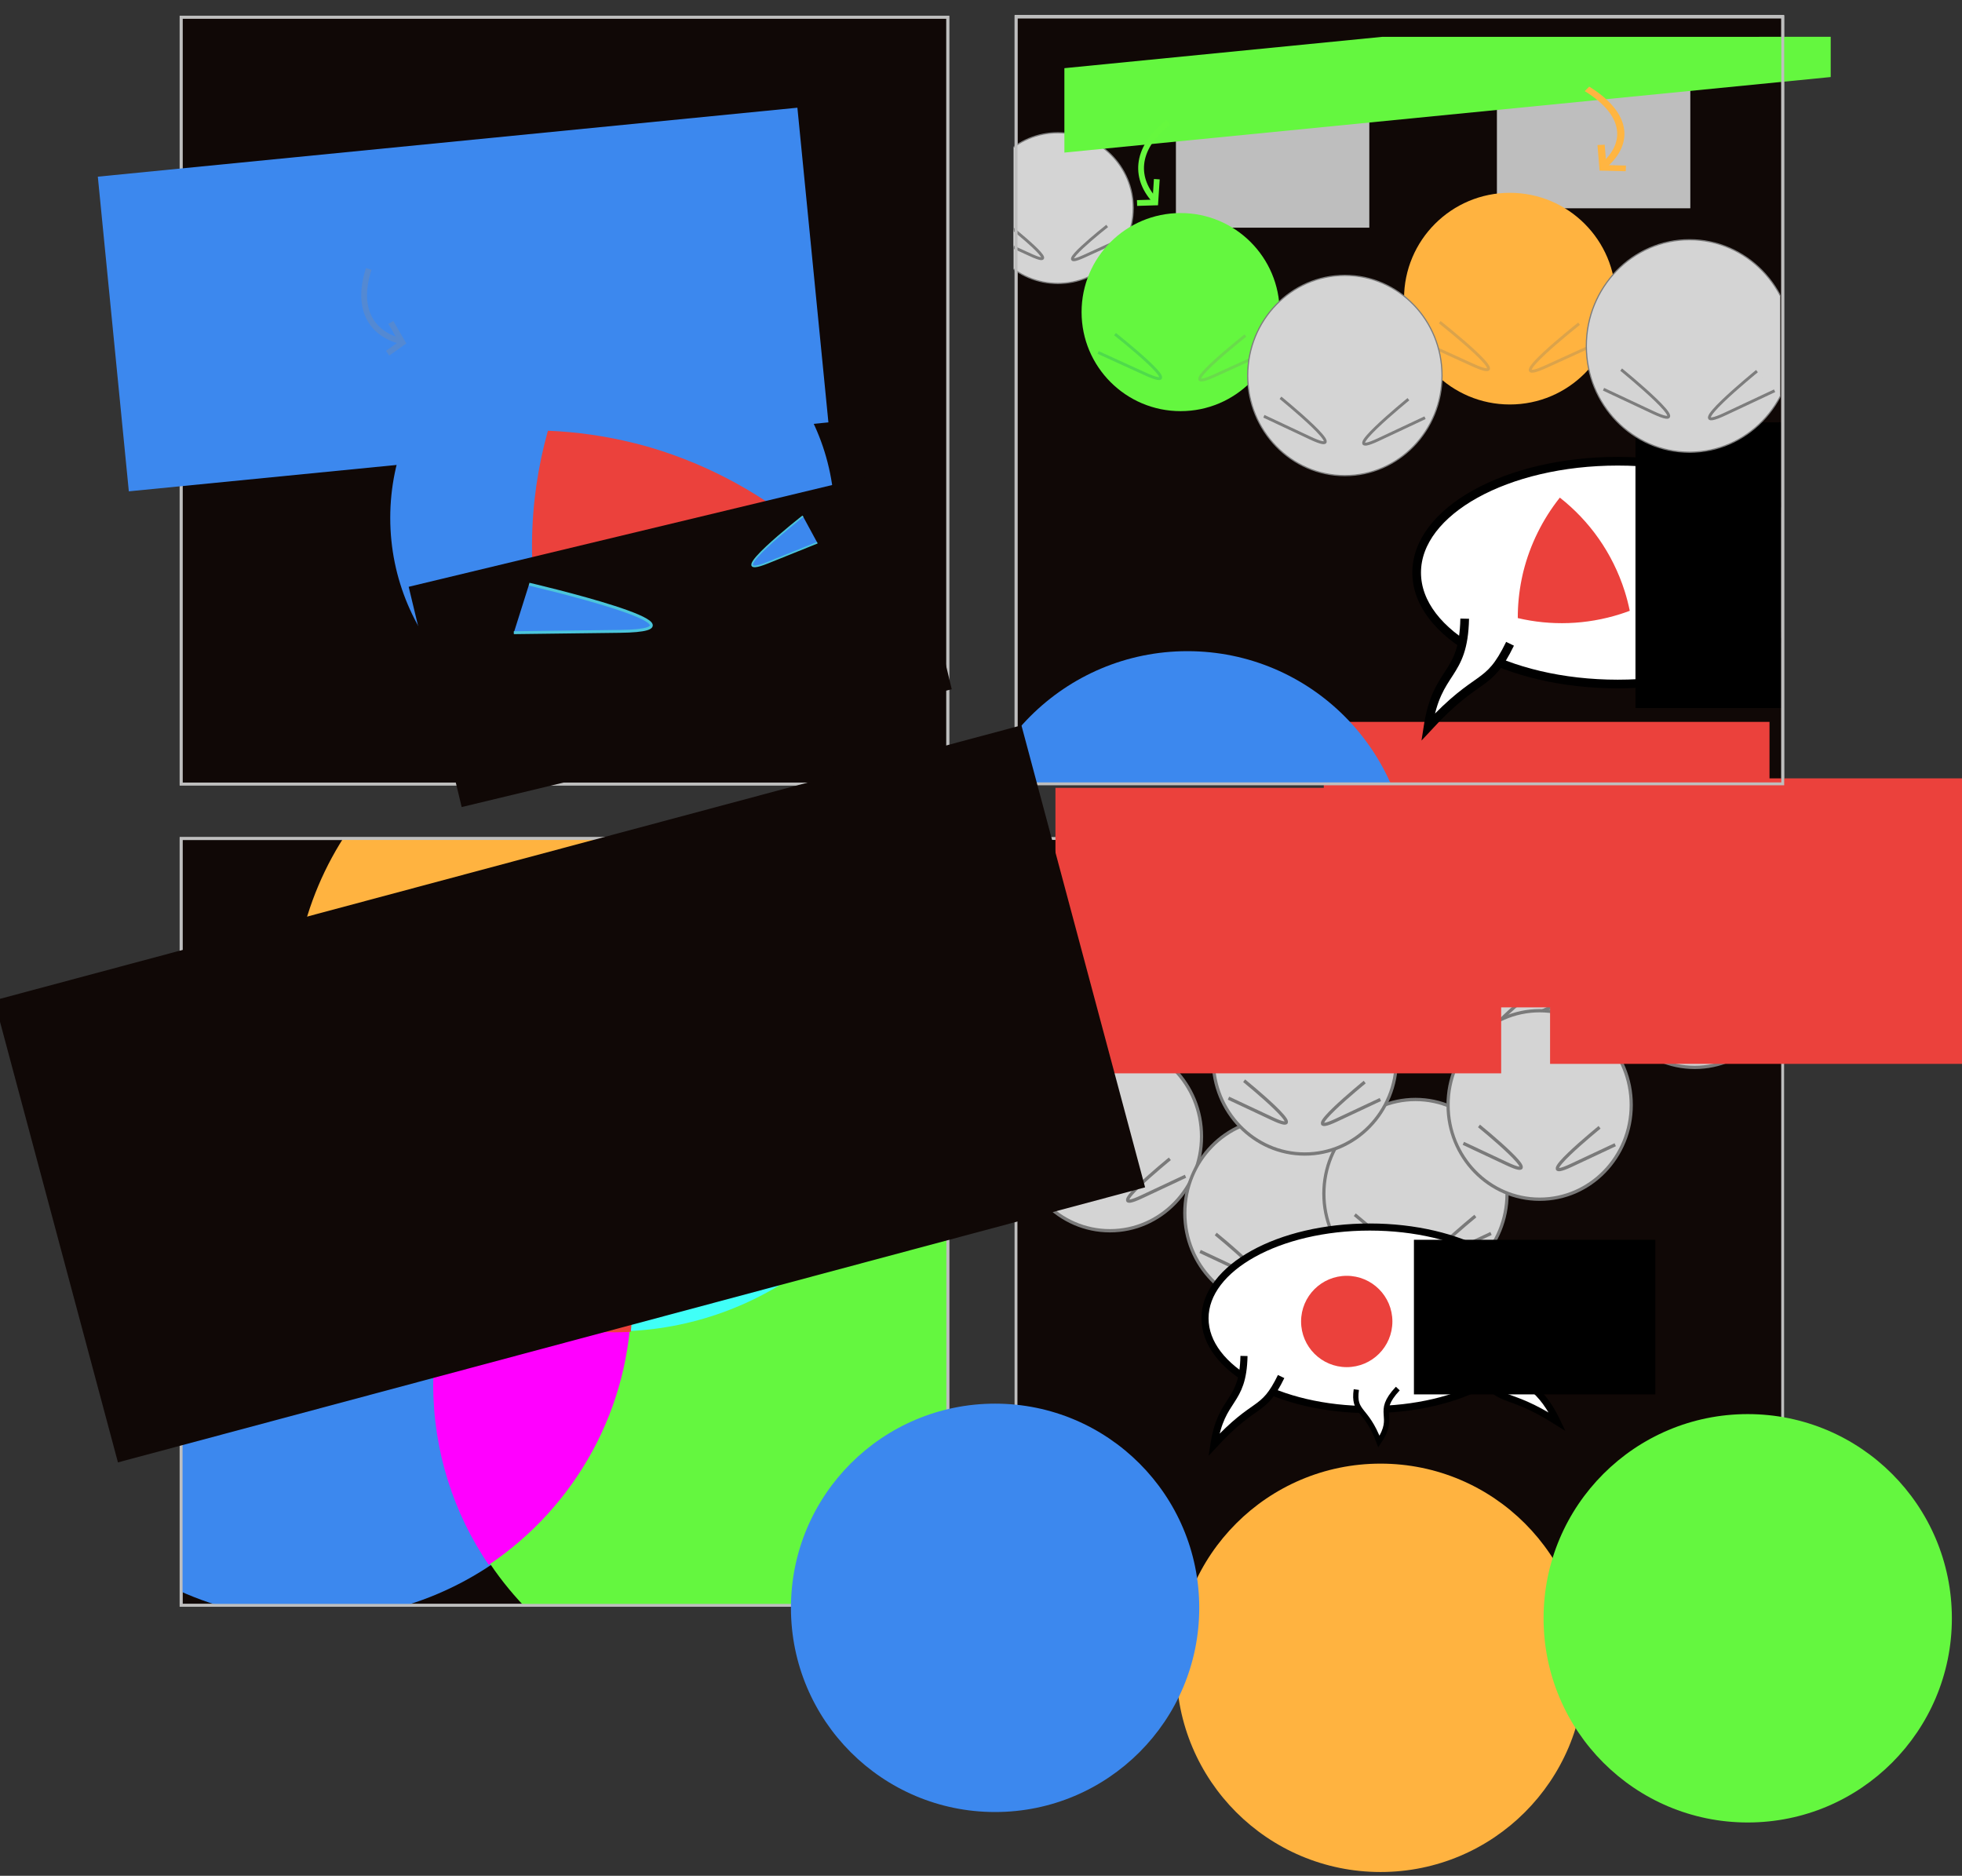 <?xml version="1.0" encoding="UTF-8" standalone="no"?>
<!-- Created with Inkscape (http://www.inkscape.org/) -->

<svg
   xmlns:dc="http://purl.org/dc/elements/1.1/"
   xmlns:cc="http://creativecommons.org/ns#"
   xmlns:rdf="http://www.w3.org/1999/02/22-rdf-syntax-ns#"
   xmlns:svg="http://www.w3.org/2000/svg"
   xmlns="http://www.w3.org/2000/svg"
   xmlns:sodipodi="http://sodipodi.sourceforge.net/DTD/sodipodi-0.dtd"
   xmlns:inkscape="http://www.inkscape.org/namespaces/inkscape"
   width="680"
   height="650"
   id="svg2"
   version="1.1"
   inkscape:version="0.48.4 r9939"
   sodipodi:docname="workingTogether_2.svg"
   inkscape:export-filename="/home/artem/Desktop/hackseq/website/website_graphics/workingTogether_comic/workingTogether_v5_smaller.png"
   inkscape:export-xdpi="79.476921"
   inkscape:export-ydpi="79.476921">
  <rect width="100%" height="100%" fill="#333333" stroke="none"/>
  <defs
     id="defs4">
    <clipPath
       clipPathUnits="userSpaceOnUse"
       id="clipPath4213">
      <rect
         style="fill:#0000ff;fill-rule:evenodd;stroke:#000000;stroke-width:1.614px;stroke-linecap:butt;stroke-linejoin:miter;stroke-opacity:1"
         id="rect4215"
         width="288.183"
         height="102.601"
         x="207.404"
         y="156.624" />
    </clipPath>
    <clipPath
       clipPathUnits="userSpaceOnUse"
       id="clipPath4217">
      <rect
         style="fill:#0000ff;fill-rule:evenodd;stroke:#000000;stroke-width:1.614px;stroke-linecap:butt;stroke-linejoin:miter;stroke-opacity:1"
         id="rect4219"
         width="288.183"
         height="102.601"
         x="207.404"
         y="156.624" />
    </clipPath>
    <clipPath
       clipPathUnits="userSpaceOnUse"
       id="clipPath4217-8">
      <rect
         style="fill:#0000ff;fill-rule:evenodd;stroke:#000000;stroke-width:1.614px;stroke-linecap:butt;stroke-linejoin:miter;stroke-opacity:1"
         id="rect4219-6"
         width="288.183"
         height="102.601"
         x="207.404"
         y="156.624" />
    </clipPath>
    <clipPath
       clipPathUnits="userSpaceOnUse"
       id="clipPath4402">
      <rect
         y="156.646"
         x="207.427"
         height="122.759"
         width="254.299"
         id="rect4404"
         style="fill:#0000ff;fill-rule:evenodd;stroke:#000000;stroke-width:1.658px;stroke-linecap:butt;stroke-linejoin:miter;stroke-opacity:1" />
    </clipPath>
    <clipPath
       clipPathUnits="userSpaceOnUse"
       id="clipPath5052">
      <rect
         style="fill:none;stroke:#000000;stroke-width:1px;stroke-linecap:butt;stroke-linejoin:miter;stroke-opacity:1"
         id="rect5054"
         width="265.714"
         height="265.714"
         x="79.286"
         y="384.505" />
    </clipPath>
    <clipPath
       clipPathUnits="userSpaceOnUse"
       id="clipPath5056">
      <rect
         style="fill:none;stroke:#000000;stroke-width:1px;stroke-linecap:butt;stroke-linejoin:miter;stroke-opacity:1"
         id="rect5058"
         width="265.714"
         height="265.714"
         x="79.286"
         y="384.505" />
    </clipPath>
    <clipPath
       clipPathUnits="userSpaceOnUse"
       id="clipPath5060">
      <rect
         style="fill:none;stroke:#000000;stroke-width:1px;stroke-linecap:butt;stroke-linejoin:miter;stroke-opacity:1"
         id="rect5062"
         width="265.714"
         height="265.714"
         x="79.286"
         y="384.505" />
    </clipPath>
    <clipPath
       clipPathUnits="userSpaceOnUse"
       id="clipPath5064">
      <rect
         style="fill:none;stroke:#000000;stroke-width:1px;stroke-linecap:butt;stroke-linejoin:miter;stroke-opacity:1"
         id="rect5066"
         width="265.714"
         height="265.714"
         x="79.286"
         y="384.505" />
    </clipPath>
    <clipPath
       clipPathUnits="userSpaceOnUse"
       id="clipPath5068">
      <rect
         style="fill:none;stroke:#000000;stroke-width:0.999px;stroke-linecap:butt;stroke-linejoin:miter;stroke-opacity:1"
         id="rect5070"
         width="265.566"
         height="265.566"
         x="159.212"
         y="120.713" />
    </clipPath>
    <clipPath
       clipPathUnits="userSpaceOnUse"
       id="clipPath5072">
      <rect
         style="fill:none;stroke:#000000;stroke-width:0.999px;stroke-linecap:butt;stroke-linejoin:miter;stroke-opacity:1"
         id="rect5074"
         width="265.566"
         height="265.566"
         x="208.47"
         y="249.926" />
    </clipPath>
    <clipPath
       clipPathUnits="userSpaceOnUse"
       id="clipPath5076">
      <rect
         style="fill:none;stroke:#000000;stroke-width:0.999px;stroke-linecap:butt;stroke-linejoin:miter;stroke-opacity:1"
         id="rect5078"
         width="265.566"
         height="265.566"
         x="313.411"
         y="150.696" />
    </clipPath>
    <clipPath
       clipPathUnits="userSpaceOnUse"
       id="clipPath5080">
      <rect
         style="fill:none;stroke:#000000;stroke-width:1px;stroke-linecap:butt;stroke-linejoin:miter;stroke-opacity:1"
         id="rect5082"
         width="265.714"
         height="265.714"
         x="79.286"
         y="384.505" />
    </clipPath>
    <clipPath
       clipPathUnits="userSpaceOnUse"
       id="clipPath5080-6">
      <rect
         style="fill:none;stroke:#000000;stroke-width:1px;stroke-linecap:butt;stroke-linejoin:miter;stroke-opacity:1"
         id="rect5082-3"
         width="265.714"
         height="265.714"
         x="79.286"
         y="384.505" />
    </clipPath>
    <clipPath
       clipPathUnits="userSpaceOnUse"
       id="clipPath5052-3">
      <rect
         style="fill:none;stroke:#000000;stroke-width:1px;stroke-linecap:butt;stroke-linejoin:miter;stroke-opacity:1"
         id="rect5054-8"
         width="265.714"
         height="265.714"
         x="79.286"
         y="384.505" />
    </clipPath>
    <clipPath
       clipPathUnits="userSpaceOnUse"
       id="clipPath5056-5">
      <rect
         style="fill:none;stroke:#000000;stroke-width:1px;stroke-linecap:butt;stroke-linejoin:miter;stroke-opacity:1"
         id="rect5058-6"
         width="265.714"
         height="265.714"
         x="79.286"
         y="384.505" />
    </clipPath>
    <clipPath
       clipPathUnits="userSpaceOnUse"
       id="clipPath5060-0">
      <rect
         style="fill:none;stroke:#000000;stroke-width:1px;stroke-linecap:butt;stroke-linejoin:miter;stroke-opacity:1"
         id="rect5062-9"
         width="265.714"
         height="265.714"
         x="79.286"
         y="384.505" />
    </clipPath>
    <clipPath
       clipPathUnits="userSpaceOnUse"
       id="clipPath5064-9">
      <rect
         style="fill:none;stroke:#000000;stroke-width:1px;stroke-linecap:butt;stroke-linejoin:miter;stroke-opacity:1"
         id="rect5066-2"
         width="265.714"
         height="265.714"
         x="79.286"
         y="384.505" />
    </clipPath>
    <clipPath
       clipPathUnits="userSpaceOnUse"
       id="clipPath5068-6">
      <rect
         style="fill:none;stroke:#000000;stroke-width:0.999px;stroke-linecap:butt;stroke-linejoin:miter;stroke-opacity:1"
         id="rect5070-1"
         width="265.566"
         height="265.566"
         x="159.212"
         y="120.713" />
    </clipPath>
    <clipPath
       clipPathUnits="userSpaceOnUse"
       id="clipPath5072-6">
      <rect
         style="fill:none;stroke:#000000;stroke-width:0.999px;stroke-linecap:butt;stroke-linejoin:miter;stroke-opacity:1"
         id="rect5074-8"
         width="265.566"
         height="265.566"
         x="208.47"
         y="249.926" />
    </clipPath>
    <clipPath
       clipPathUnits="userSpaceOnUse"
       id="clipPath5076-9">
      <rect
         style="fill:none;stroke:#000000;stroke-width:0.999px;stroke-linecap:butt;stroke-linejoin:miter;stroke-opacity:1"
         id="rect5078-4"
         width="265.566"
         height="265.566"
         x="313.411"
         y="150.696" />
    </clipPath>
    <clipPath
       clipPathUnits="userSpaceOnUse"
       id="clipPath5216">
      <rect
         style="fill:none;stroke:#000000;stroke-width:1.349px;stroke-linecap:butt;stroke-linejoin:miter;stroke-opacity:1"
         id="rect5218"
         width="363.81"
         height="353.232"
         x="299.804"
         y="88.109" />
    </clipPath>
    <clipPath
       clipPathUnits="userSpaceOnUse"
       id="clipPath5220">
      <rect
         style="fill:none;stroke:#000000;stroke-width:1.271px;stroke-linecap:butt;stroke-linejoin:miter;stroke-opacity:1"
         id="rect5222"
         width="342.747"
         height="332.781"
         x="154.906"
         y="109.364" />
    </clipPath>
    <clipPath
       clipPathUnits="userSpaceOnUse"
       id="clipPath5224">
      <rect
         style="fill:none;stroke:#000000;stroke-width:0.554px;stroke-linecap:butt;stroke-linejoin:miter;stroke-opacity:1"
         id="rect5226"
         width="147.197"
         height="147.197"
         x="40.262"
         y="256.256"
         transform="matrix(0.972,-0.233,0.233,0.972,0,0)" />
    </clipPath>
    <clipPath
       clipPathUnits="userSpaceOnUse"
       id="clipPath5228">
      <rect
         style="fill:none;stroke:#000000;stroke-width:0.554px;stroke-linecap:butt;stroke-linejoin:miter;stroke-opacity:1"
         id="rect5230"
         width="147.197"
         height="147.197"
         x="199.709"
         y="194.206"
         transform="matrix(0.995,0.098,-0.098,0.995,0,0)" />
    </clipPath>
    <clipPath
       clipPathUnits="userSpaceOnUse"
       id="clipPath5232">
      <rect
         style="fill:none;stroke:#000000;stroke-width:1.259px;stroke-linecap:butt;stroke-linejoin:miter;stroke-opacity:1"
         id="rect5234"
         width="334.402"
         height="334.402"
         x="240.997"
         y="129.647" />
    </clipPath>
    <clipPath
       clipPathUnits="userSpaceOnUse"
       id="clipPath5236">
      <rect
         style="fill:none;stroke:#000000;stroke-width:1.344px;stroke-linecap:butt;stroke-linejoin:miter;stroke-opacity:1"
         id="rect5238"
         width="357.003"
         height="357.003"
         x="379.277"
         y="116.043" />
    </clipPath>
    <clipPath
       clipPathUnits="userSpaceOnUse"
       id="clipPath5240">
      <rect
         style="fill:none;stroke:#000000;stroke-width:1.176px;stroke-linecap:butt;stroke-linejoin:miter;stroke-opacity:1"
         id="rect5242"
         width="312.358"
         height="312.358"
         x="-158.672"
         y="101.771" />
    </clipPath>
    <clipPath
       clipPathUnits="userSpaceOnUse"
       id="clipPath5244">
      <rect
         style="fill:none;stroke:#000000;stroke-width:1px;stroke-linecap:butt;stroke-linejoin:miter;stroke-opacity:1"
         id="rect5246"
         width="265.714"
         height="265.714"
         x="364.286"
         y="106.648" />
    </clipPath>
    <clipPath
       clipPathUnits="userSpaceOnUse"
       id="clipPath5248">
      <rect
         style="fill:none;stroke:#000000;stroke-width:1.766px;stroke-linecap:butt;stroke-linejoin:miter;stroke-opacity:1"
         id="rect5250"
         width="469.214"
         height="469.214"
         x="429.939"
         y="142.291" />
    </clipPath>
    <clipPath
       clipPathUnits="userSpaceOnUse"
       id="clipPath5270">
      <rect
         style="fill:none;stroke:#000000;stroke-width:1.448px;stroke-linecap:butt;stroke-linejoin:miter;stroke-opacity:1"
         id="rect5272"
         width="384.73"
         height="384.73"
         x="272.731"
         y="-119.696" />
    </clipPath>
    <clipPath
       clipPathUnits="userSpaceOnUse"
       id="clipPath5220-5">
      <rect
         style="fill:none;stroke:#000000;stroke-width:1.271px;stroke-linecap:butt;stroke-linejoin:miter;stroke-opacity:1"
         id="rect5222-0"
         width="342.747"
         height="332.781"
         x="154.906"
         y="109.364" />
    </clipPath>
    <clipPath
       clipPathUnits="userSpaceOnUse"
       id="clipPath5216-2">
      <rect
         style="fill:none;stroke:#000000;stroke-width:1.349px;stroke-linecap:butt;stroke-linejoin:miter;stroke-opacity:1"
         id="rect5218-2"
         width="363.81"
         height="353.232"
         x="299.804"
         y="88.109" />
    </clipPath>
    <clipPath
       clipPathUnits="userSpaceOnUse"
       id="clipPath5216-1">
      <rect
         style="fill:none;stroke:#000000;stroke-width:1.349px;stroke-linecap:butt;stroke-linejoin:miter;stroke-opacity:1"
         id="rect5218-4"
         width="363.81"
         height="353.232"
         x="299.804"
         y="88.109" />
    </clipPath>
    <clipPath
       clipPathUnits="userSpaceOnUse"
       id="clipPath5216-2-7">
      <rect
         style="fill:none;stroke:#000000;stroke-width:1.349px;stroke-linecap:butt;stroke-linejoin:miter;stroke-opacity:1"
         id="rect5218-2-4"
         width="363.81"
         height="353.232"
         x="299.804"
         y="88.109" />
    </clipPath>
    <clipPath
       clipPathUnits="userSpaceOnUse"
       id="clipPath5216-2-5">
      <rect
         style="fill:none;stroke:#000000;stroke-width:1.349px;stroke-linecap:butt;stroke-linejoin:miter;stroke-opacity:1"
         id="rect5218-2-3"
         width="363.81"
         height="353.232"
         x="299.804"
         y="88.109" />
    </clipPath>
    <clipPath
       clipPathUnits="userSpaceOnUse"
       id="clipPath5216-2-1">
      <rect
         style="fill:none;stroke:#000000;stroke-width:1.349px;stroke-linecap:butt;stroke-linejoin:miter;stroke-opacity:1"
         id="rect5218-2-5"
         width="363.81"
         height="353.232"
         x="299.804"
         y="88.109" />
    </clipPath>
    <clipPath
       clipPathUnits="userSpaceOnUse"
       id="clipPath5216-2-6">
      <rect
         style="fill:none;stroke:#000000;stroke-width:1.349px;stroke-linecap:butt;stroke-linejoin:miter;stroke-opacity:1"
         id="rect5218-2-1"
         width="363.81"
         height="353.232"
         x="299.804"
         y="88.109" />
    </clipPath>
    <clipPath
       clipPathUnits="userSpaceOnUse"
       id="clipPath5216-2-0">
      <rect
         style="fill:none;stroke:#000000;stroke-width:1.349px;stroke-linecap:butt;stroke-linejoin:miter;stroke-opacity:1"
         id="rect5218-2-7"
         width="363.81"
         height="353.232"
         x="299.804"
         y="88.109" />
    </clipPath>
    <clipPath
       clipPathUnits="userSpaceOnUse"
       id="clipPath5216-2-4">
      <rect
         style="fill:none;stroke:#000000;stroke-width:1.349px;stroke-linecap:butt;stroke-linejoin:miter;stroke-opacity:1"
         id="rect5218-2-17"
         width="363.81"
         height="353.232"
         x="299.804"
         y="88.109" />
    </clipPath>
    <clipPath
       clipPathUnits="userSpaceOnUse"
       id="clipPath5216-2-6-3">
      <rect
         style="fill:none;stroke:#000000;stroke-width:1.349px;stroke-linecap:butt;stroke-linejoin:miter;stroke-opacity:1"
         id="rect5218-2-1-1"
         width="363.81"
         height="353.232"
         x="299.804"
         y="88.109" />
    </clipPath>
    <clipPath
       clipPathUnits="userSpaceOnUse"
       id="clipPath5216-2-6-0">
      <rect
         style="fill:none;stroke:#000000;stroke-width:1.349px;stroke-linecap:butt;stroke-linejoin:miter;stroke-opacity:1"
         id="rect5218-2-1-7"
         width="363.81"
         height="353.232"
         x="299.804"
         y="88.109" />
    </clipPath>
    <clipPath
       clipPathUnits="userSpaceOnUse"
       id="clipPath5216-2-5-3">
      <rect
         style="fill:none;stroke:#000000;stroke-width:1.349px;stroke-linecap:butt;stroke-linejoin:miter;stroke-opacity:1"
         id="rect5218-2-3-3"
         width="363.81"
         height="353.232"
         x="299.804"
         y="88.109" />
    </clipPath>
    <clipPath
       clipPathUnits="userSpaceOnUse"
       id="clipPath5216-2-2">
      <rect
         style="fill:none;stroke:#000000;stroke-width:1.349px;stroke-linecap:butt;stroke-linejoin:miter;stroke-opacity:1"
         id="rect5218-2-2"
         width="363.81"
         height="353.232"
         x="299.804"
         y="88.109" />
    </clipPath>
    <clipPath
       clipPathUnits="userSpaceOnUse"
       id="clipPath5216-2-6-0-3">
      <rect
         style="fill:none;stroke:#000000;stroke-width:1.349px;stroke-linecap:butt;stroke-linejoin:miter;stroke-opacity:1"
         id="rect5218-2-1-7-3"
         width="363.81"
         height="353.232"
         x="299.804"
         y="88.109" />
    </clipPath>
    <clipPath
       clipPathUnits="userSpaceOnUse"
       id="clipPath5216-2-6-3-1">
      <rect
         style="fill:none;stroke:#000000;stroke-width:1.349px;stroke-linecap:butt;stroke-linejoin:miter;stroke-opacity:1"
         id="rect5218-2-1-1-7"
         width="363.81"
         height="353.232"
         x="299.804"
         y="88.109" />
    </clipPath>
    <clipPath
       clipPathUnits="userSpaceOnUse"
       id="clipPath5216-2-6-06">
      <rect
         style="fill:none;stroke:#000000;stroke-width:1.349px;stroke-linecap:butt;stroke-linejoin:miter;stroke-opacity:1"
         id="rect5218-2-1-6"
         width="363.81"
         height="353.232"
         x="299.804"
         y="88.109" />
    </clipPath>
    <clipPath
       clipPathUnits="userSpaceOnUse"
       id="clipPath5216-2-1-4">
      <rect
         style="fill:none;stroke:#000000;stroke-width:1.349px;stroke-linecap:butt;stroke-linejoin:miter;stroke-opacity:1"
         id="rect5218-2-5-9"
         width="363.81"
         height="353.232"
         x="299.804"
         y="88.109" />
    </clipPath>
    <clipPath
       clipPathUnits="userSpaceOnUse"
       id="clipPath5216-2-4-4">
      <rect
         style="fill:none;stroke:#000000;stroke-width:1.349px;stroke-linecap:butt;stroke-linejoin:miter;stroke-opacity:1"
         id="rect5218-2-17-0"
         width="363.81"
         height="353.232"
         x="299.804"
         y="88.109" />
    </clipPath>
    <clipPath
       clipPathUnits="userSpaceOnUse"
       id="clipPath5216-2-0-2">
      <rect
         style="fill:none;stroke:#000000;stroke-width:1.349px;stroke-linecap:butt;stroke-linejoin:miter;stroke-opacity:1"
         id="rect5218-2-7-7"
         width="363.81"
         height="353.232"
         x="299.804"
         y="88.109" />
    </clipPath>
  </defs>
  <sodipodi:namedview
     id="base"
     pagecolor="#ffffff"
     bordercolor="#666666"
     borderopacity="1.0"
     inkscape:pageopacity="0.0"
     inkscape:pageshadow="2"
     inkscape:zoom="1.0489071"
     inkscape:cx="472.76691"
     inkscape:cy="363.79216"
     inkscape:document-units="px"
     inkscape:current-layer="g5292"
     showgrid="false"
     showguides="true"
     inkscape:guide-bbox="true"
     inkscape:window-width="1600"
     inkscape:window-height="876"
     inkscape:window-x="0"
     inkscape:window-y="24"
     inkscape:window-maximized="1" />
  <g
     inkscape:label="Layer 1"
     inkscape:groupmode="layer"
     id="layer1"
     transform="translate(0,-402.362)">
    <path
       style="fill:none;stroke:#f5e4e1;stroke-width:4.5;stroke-linecap:butt;stroke-linejoin:miter;stroke-miterlimit:4;stroke-opacity:1;stroke-dasharray:none"
       d="m 238.638,202.516 c 157.018,-1.663 185.497,81.914 182.808,178.41"
       id="path3358"
       inkscape:connector-curvature="0"
       sodipodi:nodetypes="cc"
       clip-path="url(#clipPath4217)"
       inkscape:export-filename="/home/artem/Desktop/workingTogether/workingTogether.png"
       inkscape:export-xdpi="300"
       inkscape:export-ydpi="300"
       transform="matrix(0.986,0,0,1.001,1168.217,-961.968)" />
    <path
       style="fill:none;stroke:#f5e4e1;stroke-width:4.5;stroke-linecap:butt;stroke-linejoin:miter;stroke-miterlimit:4;stroke-opacity:1;stroke-dasharray:none"
       d="m 238.638,202.516 c 157.018,-1.663 185.497,81.914 182.808,178.41"
       id="path3358-7-5"
       inkscape:connector-curvature="0"
       sodipodi:nodetypes="cc"
       clip-path="url(#clipPath4402)"
       inkscape:export-filename="/home/artem/Desktop/workingTogether/workingTogether.png"
       inkscape:export-xdpi="300"
       inkscape:export-ydpi="300"
       transform="matrix(-1,0,0,1,1959.01,-961.844)" />
    <g
       id="g4259"
       transform="translate(1199.509,-951.377)"
       inkscape:export-filename="/home/artem/Desktop/workingTogether/workingTogether.png"
       inkscape:export-xdpi="300"
       inkscape:export-ydpi="300">
      <path
         sodipodi:nodetypes="cc"
         inkscape:connector-curvature="0"
         id="path4176-9"
         d="m 363.456,306.163 0,71.342"
         style="fill:#f5e4e1;fill-opacity:1;stroke:#f6e4e0;stroke-width:4.5;stroke-linecap:butt;stroke-linejoin:miter;stroke-miterlimit:4;stroke-opacity:1;stroke-dasharray:none" />
      <path
         sodipodi:nodetypes="cccc"
         inkscape:connector-curvature="0"
         id="path4176-9-4"
         d="m 346.356,353.526 16.286,22.02 1.888,0 16.045,-22.146"
         style="fill:none;stroke:#f6e4e0;stroke-width:4.5;stroke-linecap:round;stroke-linejoin:miter;stroke-miterlimit:4;stroke-opacity:1;stroke-dasharray:none" />
    </g>
    <path
       style="fill:#f5e4e1;fill-opacity:1;stroke:#f6e4e0;stroke-width:4.5;stroke-linecap:butt;stroke-linejoin:miter;stroke-miterlimit:4;stroke-opacity:1;stroke-dasharray:none"
       d="m 1562.974,-765.872 0,133.214"
       id="path4176"
       inkscape:connector-curvature="0"
       inkscape:export-filename="/home/artem/Desktop/workingTogether/workingTogether.png"
       inkscape:export-xdpi="300"
       inkscape:export-ydpi="300" />
    <g
       id="g4303"
       inkscape:export-filename="/home/artem/Desktop/workingTogether/workingTogether.png"
       inkscape:export-xdpi="300"
       inkscape:export-ydpi="300"
       transform="translate(1200.043,-920.02)">
      <g
         transform="translate(-57.579,-40.684)"
         id="g3335">
        <path
           sodipodi:type="arc"
           style="fill:#64f73f;fill-opacity:1;fill-rule:nonzero;stroke:none"
           id="path2985-5"
           sodipodi:cx="358.57144"
           sodipodi:cy="309.50504"
           sodipodi:rx="111.42857"
           sodipodi:ry="111.42857"
           d="m 470,309.505 c 0,61.54 -49.888,111.429 -111.429,111.429 -61.54,0 -111.429,-49.888 -111.429,-111.429 0,-61.54 49.888,-111.429 111.429,-111.429 61.54,0 111.429,49.888 111.429,111.429 z"
           transform="matrix(0.691,0,0,0.691,-83.978,-21.867)" />
        <flowRoot
           transform="matrix(1.805,0,0,1.805,-226.301,-230.303)"
           style="font-size:12px;font-style:normal;font-variant:normal;font-weight:normal;font-stretch:normal;text-align:start;line-height:125%;letter-spacing:0px;word-spacing:0px;text-anchor:start;fill:#100806;fill-opacity:1;stroke:none;font-family:Ubuntu;-inkscape-font-specification:Ubuntu"
           id="flowRoot3134-9-6"
           xml:space="preserve"><flowRegion
             id="flowRegion3136-9-2"><rect
               style="text-align:start;text-anchor:start;fill:#100806;fill-opacity:1"
               y="218.791"
               x="148.571"
               height="60.714"
               width="135"
               id="rect3138-1-6" /></flowRegion><flowPara
             id="flowPara3207-8"
             style="text-align:center;text-anchor:middle">Life</flowPara><flowPara
             id="flowPara3256"
             style="text-align:center;text-anchor:middle">Scientists</flowPara></flowRoot>      </g>
      <g
         transform="translate(10.102,-47.477)"
         id="g3327">
        <path
           sodipodi:type="arc"
           style="fill:#ffb340;fill-opacity:1;fill-rule:nonzero;stroke:none"
           id="path2985-5-0"
           sodipodi:cx="358.57144"
           sodipodi:cy="309.50504"
           sodipodi:rx="111.42857"
           sodipodi:ry="111.42857"
           d="m 470,309.505 c 0,61.54 -49.888,111.429 -111.429,111.429 -61.54,0 -111.429,-49.888 -111.429,-111.429 0,-61.54 49.888,-111.429 111.429,-111.429 61.54,0 111.429,49.888 111.429,111.429 z"
           transform="matrix(0.691,0,0,0.691,315.594,-9.014)" />
        <flowRoot
           transform="matrix(1.805,0,0,1.805,172.697,-205.752)"
           style="font-size:12px;font-style:normal;font-variant:normal;font-weight:normal;font-stretch:normal;text-align:start;line-height:125%;letter-spacing:0px;word-spacing:0px;text-anchor:start;fill:#100806;fill-opacity:1;stroke:none;font-family:Ubuntu;-inkscape-font-specification:Ubuntu"
           id="flowRoot3134-9-5"
           xml:space="preserve"><flowRegion
             id="flowRegion3136-9-6"><rect
               style="text-align:start;text-anchor:start;fill:#100806;fill-opacity:1"
               y="218.791"
               x="148.571"
               height="60.714"
               width="135"
               id="rect3138-1-61" /></flowRegion><flowPara
             style="text-align:center;text-anchor:middle"
             id="flowPara4328">Developers</flowPara></flowRoot>      </g>
      <g
         transform="translate(-148.138,313.391)"
         id="g3335-5">
        <flowRoot
           transform="matrix(1.805,0,0,1.805,-198.016,-353.542)"
           style="font-size:12px;font-style:normal;font-variant:normal;font-weight:normal;font-stretch:normal;text-align:start;line-height:125%;letter-spacing:0px;word-spacing:0px;text-anchor:start;fill:#100806;fill-opacity:1;stroke:none;font-family:Ubuntu;-inkscape-font-specification:Ubuntu"
           id="flowRoot3134-9-6-7"
           xml:space="preserve"><flowRegion
             id="flowRegion3136-9-2-9"><rect
               style="text-align:start;text-anchor:start;fill:#100806;fill-opacity:1"
               y="218.791"
               x="148.571"
               height="60.714"
               width="135"
               id="rect3138-1-6-86" /></flowRegion><flowPara
             id="flowPara3207-8-1"
             style="text-align:center;text-anchor:middle">Life</flowPara><flowPara
             id="flowPara3256-9"
             style="text-align:center;text-anchor:middle">Scientists</flowPara></flowRoot>      </g>
      <g
         transform="translate(-499.565,474.038)"
         id="g3327-8">
        <path
           sodipodi:type="arc"
           style="fill:#ffb340;fill-opacity:1;fill-rule:nonzero;stroke:none"
           id="path2985-5-0-7"
           sodipodi:cx="358.57144"
           sodipodi:cy="309.50504"
           sodipodi:rx="111.42857"
           sodipodi:ry="111.42857"
           d="m 470,309.505 c 0,61.54 -49.888,111.429 -111.429,111.429 -61.54,0 -111.429,-49.888 -111.429,-111.429 0,-61.54 49.888,-111.429 111.429,-111.429 61.54,0 111.429,49.888 111.429,111.429 z"
           transform="matrix(0.691,0,0,0.691,315.594,-9.014)" />
        <flowRoot
           transform="matrix(1.805,0,0,1.805,215.123,-340.102)"
           style="font-size:12px;font-style:normal;font-variant:normal;font-weight:normal;font-stretch:normal;text-align:start;line-height:125%;letter-spacing:0px;word-spacing:0px;text-anchor:start;fill:#100806;fill-opacity:1;stroke:none;font-family:Ubuntu;-inkscape-font-specification:Ubuntu"
           id="flowRoot3134-9-5-9"
           xml:space="preserve"><flowRegion
             id="flowRegion3136-9-6-6"><rect
               style="text-align:start;text-anchor:start;fill:#100806;fill-opacity:1"
               y="218.791"
               x="148.571"
               height="60.714"
               width="135"
               id="rect3138-1-61-3" /></flowRegion><flowPara
             style="text-align:center;text-anchor:middle"
             id="flowPara4328-7" /><flowPara
             style="text-align:center;text-anchor:middle"
             id="flowPara4143">Software Developers</flowPara></flowRoot>      </g>
    </g>
    <g
       id="g4168"
       transform="translate(1197.692,-994.177)"
       inkscape:export-filename="/home/artem/Desktop/workingTogether/workingTogether.png"
       inkscape:export-xdpi="300"
       inkscape:export-ydpi="300">
      <g
         transform="translate(-1.01,-42.426)"
         id="g3351">
        <path
           sodipodi:type="arc"
           style="fill:#eb413c;fill-opacity:1;fill-rule:nonzero;stroke:none"
           id="path2985"
           sodipodi:cx="358.57144"
           sodipodi:cy="309.50504"
           sodipodi:rx="111.42857"
           sodipodi:ry="111.42857"
           d="m 470,309.505 c 0,61.54 -49.888,111.429 -111.429,111.429 -61.54,0 -111.429,-49.888 -111.429,-111.429 0,-61.54 49.888,-111.429 111.429,-111.429 61.54,0 111.429,49.888 111.429,111.429 z"
           transform="matrix(0.486,0,0,0.486,192.144,207.995)" />
        <flowRoot
           transform="matrix(1.526,0,0,1.526,36.145,11.27)"
           style="font-size:12px;font-style:normal;font-variant:normal;font-weight:normal;font-stretch:normal;text-align:start;line-height:125%;letter-spacing:0px;word-spacing:0px;text-anchor:start;fill:#100806;fill-opacity:1;stroke:none;font-family:Ubuntu;-inkscape-font-specification:Ubuntu"
           id="flowRoot3134-9-6-0"
           xml:space="preserve"><flowRegion
             id="flowRegion3136-9-2-4"><rect
               style="text-align:start;text-anchor:start;fill:#100806;fill-opacity:1"
               y="218.791"
               x="148.571"
               height="60.714"
               width="135"
               id="rect3138-1-6-8" /></flowRegion><flowPara
             style="text-align:center;text-anchor:middle"
             id="flowPara4351">Hypothesis</flowPara></flowRoot>      </g>
    </g>
    <g
       id="g4168-4"
       transform="translate(1114.911,-783.214)"
       inkscape:export-filename="/home/artem/Desktop/workingTogether/workingTogether.png"
       inkscape:export-xdpi="300"
       inkscape:export-ydpi="300">
      <g
         transform="translate(-1.01,-42.426)"
         id="g3351-4">
        <g
           id="g4320"
           transform="translate(-21.77,-58.751)">
          <rect
             ry="19.914"
             y="312.429"
             x="357.279"
             height="84.697"
             width="227.129"
             id="rect4318"
             style="fill:#f6e4e0;fill-opacity:1;fill-rule:evenodd;stroke:#000000;stroke-width:1.156px;stroke-linecap:butt;stroke-linejoin:miter;stroke-opacity:1"
             inkscape:export-filename="/home/artem/Desktop/workingTogether/workingTogether.png"
             inkscape:export-xdpi="300"
             inkscape:export-ydpi="300" />
          <flowRoot
             xml:space="preserve"
             id="flowRoot3134-9-6-0-7"
             style="font-size:12px;font-style:normal;font-variant:normal;font-weight:normal;font-stretch:normal;text-align:start;line-height:125%;letter-spacing:0px;word-spacing:0px;text-anchor:start;fill:#100806;fill-opacity:1;stroke:none;font-family:Ubuntu;-inkscape-font-specification:Ubuntu"
             transform="matrix(1.805,0,0,1.805,80.068,-65.85)"
             inkscape:export-filename="/home/artem/Desktop/workingTogether/workingTogether.png"
             inkscape:export-xdpi="300"
             inkscape:export-ydpi="300"><flowRegion
               id="flowRegion3136-9-2-4-1"><rect
                 id="rect3138-1-6-8-3"
                 width="135"
                 height="60.714"
                 x="148.571"
                 y="218.791"
                 style="text-align:start;text-anchor:start;fill:#100806;fill-opacity:1" /></flowRegion><flowPara
               style="text-align:center;text-anchor:middle"
               id="flowPara3256-3-9">Interdisciplinary</flowPara><flowPara
               id="flowPara4299"
               style="text-align:center;text-anchor:middle">Science!</flowPara></flowRoot>        </g>
      </g>
    </g>
    <g
       id="g7005"
       transform="translate(-23.234,-28.05)">
      <g
         id="g7341"
         transform="translate(-442.857,-354.286)">
        <g
           id="g6362"
           transform="translate(0,-19.714)" />
      </g>
    </g>
    <g
       id="g7847"
       transform="translate(1200.919,465.345)">
      <g
         inkscape:export-ydpi="300"
         inkscape:export-xdpi="300"
         inkscape:export-filename="/home/artem/Desktop/workingTogether/workingTogether_v3.png"
         id="g7628">
        <g
           transform="translate(-543.862,138.085)"
           id="g5343-7-9-2"
           style="fill:#100806;fill-opacity:1;stroke:#bebebe;stroke-opacity:1">
          <rect
             style="fill:#100806;fill-opacity:1;stroke:#bebebe;stroke-width:1px;stroke-linecap:butt;stroke-linejoin:miter;stroke-opacity:1"
             id="rect3036-8-9-6"
             width="265.714"
             height="265.714"
             x="-594.286"
             y="89.505" />
        </g>
        <g
           transform="translate(-254.478,-146.82)"
           id="g5343-7-9"
           style="fill:#100806;fill-opacity:1;stroke:#bebebe;stroke-opacity:1">
          <rect
             style="fill:#100806;fill-opacity:1;stroke:#bebebe;stroke-width:1px;stroke-linecap:butt;stroke-linejoin:miter;stroke-opacity:1"
             id="rect3036-8-9"
             width="265.714"
             height="265.714"
             x="-594.286"
             y="89.505" />
        </g>
        <g
           transform="translate(-543.862,-146.522)"
           id="g5343-7"
           style="fill:#100806;fill-opacity:1;stroke:#bebebe;stroke-opacity:1">
          <rect
             style="fill:#100806;fill-opacity:1;stroke:#bebebe;stroke-width:1px;stroke-linecap:butt;stroke-linejoin:miter;stroke-opacity:1"
             id="rect3036-8"
             width="265.714"
             height="265.714"
             x="-594.286"
             y="89.505" />
        </g>
        <g
           id="g7533"
           transform="translate(-1210.183,-163.665)">
          <g
             transform="translate(-7.964,0)"
             id="g5343">
            <rect
               style="fill:none;stroke:#bebebe;stroke-width:1px;stroke-linecap:butt;stroke-linejoin:miter;stroke-opacity:1"
               id="rect3036"
               width="265.714"
               height="265.714"
               x="80"
               y="106.648" />
            <path
               sodipodi:type="arc"
               style="fill:#3c88ee;fill-opacity:1;fill-rule:nonzero;stroke:none"
               id="path2985-5-2"
               sodipodi:cx="358.57144"
               sodipodi:cy="309.50504"
               sodipodi:rx="111.42857"
               sodipodi:ry="111.42857"
               d="m 470,309.505 c 0,61.54 -49.888,111.429 -111.429,111.429 -61.54,0 -111.429,-49.888 -111.429,-111.429 0,-61.54 49.888,-111.429 111.429,-111.429 61.54,0 111.429,49.888 111.429,111.429 z"
               transform="matrix(0.691,0,0,0.691,-18.293,66.273)" />
            <flowRoot
               transform="matrix(1.796,-0.177,0.177,1.796,-254.426,-204.751)"
               style="font-size:12px;font-style:normal;font-variant:normal;font-weight:normal;font-stretch:normal;text-align:start;line-height:125%;letter-spacing:0px;word-spacing:0px;text-anchor:start;fill:#3c88ee;fill-opacity:1;stroke:none;font-family:Ubuntu;-inkscape-font-specification:Ubuntu"
               id="flowRoot3134-9"
               xml:space="preserve"><flowRegion
                 id="flowRegion3136-9"><rect
                   style="text-align:start;text-anchor:start;fill:#3c88ee;fill-opacity:1"
                   y="218.791"
                   x="148.571"
                   height="60.714"
                   width="135"
                   id="rect3138-1" /></flowRegion><flowPara
                 id="flowPara3207"
                 style="font-weight:bold;text-align:center;text-anchor:middle;fill:#3c88ee;fill-opacity:1">Team Leader</flowPara><flowPara
                 style="text-align:center;text-anchor:middle;fill:#3c88ee;fill-opacity:1"
                 id="flowPara3930" /></flowRoot>            <g
               id="g4282"
               transform="matrix(1.147,0,0,1.146,108.786,-35.162)"
               style="stroke:#5489d2;stroke-opacity:1">
              <g
                 id="g4324"
                 style="stroke-width:2.617;stroke-miterlimit:4;stroke-dasharray:none">
                <path
                   sodipodi:nodetypes="cc"
                   transform="matrix(0.872,0,0,0.873,-94.844,30.688)"
                   inkscape:connector-curvature="0"
                   id="path4291"
                   d="m 145,193.791 c -4.698,14.402 1.508,22.897 11.731,25.127"
                   style="fill:none;stroke:#5489d2;stroke-width:2;stroke-linecap:butt;stroke-linejoin:miter;stroke-miterlimit:4;stroke-opacity:1;stroke-dasharray:none" />
                <path
                   inkscape:connector-curvature="0"
                   id="path4293"
                   d="m 38.278,216.029 3.523,6.108 -0.424,0.297 -4.072,2.904"
                   style="fill:none;stroke:#5489d2;stroke-width:1.745;stroke-linecap:butt;stroke-linejoin:miter;stroke-miterlimit:4;stroke-opacity:1;stroke-dasharray:none"
                   sodipodi:nodetypes="cccc" />
              </g>
              <path
                 style="fill:#eb413c;fill-opacity:1;fill-rule:nonzero;stroke:none"
                 d="m 165.302,280.494 c -14.032,-12.193 -30.572,-21.288 -48.414,-26.598 -0.586,-0.172 -1.172,-0.342 -1.761,-0.505 -1.13,-0.319 -2.274,-0.6 -3.413,-0.888 -8.449,-2.1 -17.129,-3.37 -25.976,-3.725 -6.124,21.863 -6.608,45.604 -0.241,69.111 0.577,2.128 1.219,4.218 1.893,6.292 4.405,-0.721 8.842,-1.644 13.244,-2.839 26.151,-7.099 48.274,-21.694 64.668,-40.847 z"
                 id="path2985-5-9-8-2-6-7-6-6-9"
                 inkscape:connector-curvature="0" />
              <g
                 inkscape:export-ydpi="300"
                 inkscape:export-xdpi="300"
                 inkscape:export-filename="/home/artem/Desktop/workingTogether/workingTogether.png"
                 transform="matrix(0.851,0,0,0.851,-62.365,30.962)"
                 id="g4168-5"
                 style="stroke:#5489d2;stroke-opacity:1">
                <g
                   id="g3351-6"
                   transform="translate(-1.01,-42.426)"
                   style="stroke:none">
                  <flowRoot
                     xml:space="preserve"
                     id="flowRoot3134-9-6-0-2"
                     style="font-size:12px;font-style:normal;font-variant:normal;font-weight:normal;font-stretch:normal;text-align:start;line-height:125%;letter-spacing:0px;word-spacing:0px;text-anchor:start;fill:#100806;fill-opacity:1;stroke:none;font-family:Ubuntu;-inkscape-font-specification:Ubuntu"
                     transform="matrix(1.289,-0.31,0.31,1.289,-133.73,117.873)"><flowRegion
                       id="flowRegion3136-9-2-4-9"><rect
                         id="rect3138-1-6-8-9"
                         width="135"
                         height="60.714"
                         x="148.571"
                         y="218.791"
                         style="text-align:start;text-anchor:start;fill:#100806;fill-opacity:1;stroke:none" /></flowRegion><flowPara
                       id="flowPara4351-1"
                       style="text-align:center;text-anchor:middle;stroke:none">Hypothesis</flowPara></flowRoot>                </g>
              </g>
            </g>
            <path
               inkscape:connector-curvature="0"
               id="path3904"
               d="m 200.617,303.115 c 0,0 68.263,15.891 31.479,16.351 -36.785,0.46 -36.785,0.46 -36.785,0.46"
               style="fill:#3c88ee;fill-opacity:1;stroke:#4bc5db;stroke-width:1px;stroke-linecap:butt;stroke-linejoin:miter;stroke-opacity:1" />
            <path
               inkscape:connector-curvature="0"
               id="path3904-6"
               d="m 295.504,279.556 c 0,0 -29.412,23.038 -12.212,16.117 17.2,-6.921 17.2,-6.921 17.2,-6.921"
               style="fill:#3c88ee;fill-opacity:1;stroke:#4bc5db;stroke-width:0.559px;stroke-linecap:butt;stroke-linejoin:miter;stroke-opacity:1" />
          </g>
        </g>
        <g
           id="g7556"
           transform="translate(-1210.183,-171.665)"
           style="stroke:none;stroke-opacity:1">
          <g
             transform="translate(11.429,-12.857)"
             id="g5365"
             style="stroke:none;stroke-opacity:1">
            <g
               id="g5189"
               transform="translate(22.75,-5.964)"
               style="stroke:none;stroke-opacity:1">
              <path
                 clip-path="url(#clipPath5076-9)"
                 sodipodi:type="arc"
                 style="fill:#3c88ee;fill-opacity:1;fill-rule:nonzero;stroke:none;stroke-opacity:1"
                 id="path2985-5-9-8-2-6"
                 sodipodi:cx="358.57144"
                 sodipodi:cy="309.50504"
                 sodipodi:rx="111.42857"
                 sodipodi:ry="111.42857"
                 d="m 470,309.505 c 0,61.54 -49.888,111.429 -111.429,111.429 -61.54,0 -111.429,-49.888 -111.429,-111.429 0,-61.54 49.888,-111.429 111.429,-111.429 61.54,0 111.429,49.888 111.429,111.429 z"
                 transform="matrix(1.001,0,0,1.001,-275.729,267.296)" />
              <path
                 clip-path="url(#clipPath5072-6)"
                 sodipodi:type="arc"
                 style="fill:#ffb340;fill-opacity:1;fill-rule:nonzero;stroke:none;stroke-opacity:1"
                 id="path2985-5-9-8-2-6-7"
                 sodipodi:cx="358.57144"
                 sodipodi:cy="309.50504"
                 sodipodi:rx="111.42857"
                 sodipodi:ry="111.42857"
                 d="m 470,309.505 c 0,61.54 -49.888,111.429 -111.429,111.429 -61.54,0 -111.429,-49.888 -111.429,-111.429 0,-61.54 49.888,-111.429 111.429,-111.429 61.54,0 111.429,49.888 111.429,111.429 z"
                 transform="matrix(1.001,0,0,1.001,-170.729,168.01)" />
              <path
                 clip-path="url(#clipPath5068-6)"
                 sodipodi:type="arc"
                 style="fill:#64f73f;fill-opacity:1;fill-rule:nonzero;stroke:none;stroke-opacity:1"
                 id="path2985-5-9-8-2-6-7-1"
                 sodipodi:cx="358.57144"
                 sodipodi:cy="309.50504"
                 sodipodi:rx="111.42857"
                 sodipodi:ry="111.42857"
                 d="m 470,309.505 c 0,61.54 -49.888,111.429 -111.429,111.429 -61.54,0 -111.429,-49.888 -111.429,-111.429 0,-61.54 49.888,-111.429 111.429,-111.429 61.54,0 111.429,49.888 111.429,111.429 z"
                 transform="matrix(1.001,0,0,1.001,-121.444,297.296)" />
              <path
                 clip-path="url(#clipPath5064-9)"
                 inkscape:connector-curvature="0"
                 id="path2985-5-9-8-2-6-7-6"
                 d="m 278.37,461.633 c -49.902,0 -92.12,32.795 -106.344,78 16.694,9.966 36.207,15.688 57.062,15.688 49.901,0 92.119,-32.765 106.344,-77.969 -16.694,-9.966 -36.207,-15.719 -57.063,-15.719 z"
                 style="fill:#40fff7;fill-opacity:1;fill-rule:nonzero;stroke:none;stroke-opacity:1"
                 transform="translate(-41.429,33.571)" />
              <path
                 clip-path="url(#clipPath5060-0)"
                 inkscape:connector-curvature="0"
                 id="path2985-5-9-8-2-6-2"
                 d="m 216.087,480.919 c -29.814,20.011 -49.438,54.051 -49.438,92.656 0,23.227 7.098,44.77 19.25,62.625 29.814,-20.011 49.438,-54.02 49.438,-92.625 0,-23.227 -7.098,-44.801 -19.25,-62.656 z"
                 style="fill:#ff00ff;fill-opacity:1;fill-rule:nonzero;stroke:none;stroke-opacity:1"
                 transform="translate(-41.429,33.571)" />
              <path
                 clip-path="url(#clipPath5056-5)"
                 inkscape:connector-curvature="0"
                 id="path2985-5-9-8-2-6-4"
                 d="m 124.177,431.759 c -1.966,0 -3.902,0.056 -5.844,0.156 -0.426,3.959 -0.625,7.99 -0.625,12.062 0,61.575 49.894,111.469 111.469,111.469 1.956,0 3.913,-0.025 5.844,-0.125 0.426,-3.963 0.656,-7.987 0.656,-12.062 0,-61.575 -49.925,-111.5 -111.5,-111.5 z"
                 style="fill:#e7ff00;fill-opacity:1;fill-rule:nonzero;stroke:none;stroke-opacity:1"
                 transform="translate(-41.429,33.571)" />
              <path
                 clip-path="url(#clipPath5052-3)"
                 inkscape:connector-curvature="0"
                 id="path2985-5-9-8-2-6-7-6-6"
                 d="m 216.521,481.196 c -13.225,8.876 -24.452,20.523 -32.844,34.094 -0.273,0.446 -0.545,0.893 -0.812,1.344 -0.517,0.863 -1.006,1.747 -1.5,2.625 -3.631,6.52 -6.628,13.416 -8.906,20.656 16.694,9.966 36.207,15.688 57.062,15.688 1.888,0 3.76,-0.064 5.625,-0.156 0.393,-3.806 0.625,-7.684 0.625,-11.594 0,-23.227 -7.098,-44.801 -19.25,-62.656 z"
                 style="fill:#eb413c;fill-opacity:1;fill-rule:nonzero;stroke:none;stroke-opacity:1"
                 transform="translate(-41.429,33.571)" />
            </g>
            <rect
               style="fill:none;stroke:none;stroke-width:1px;stroke-linecap:butt;stroke-linejoin:miter;stroke-opacity:1"
               id="rect3036-0-8-4-7"
               width="265.714"
               height="265.714"
               x="60.607"
               y="412.112" />
          </g>
        </g>
        <rect
           style="fill:#100806;fill-opacity:1;stroke:#bebebe;stroke-width:1px;stroke-linecap:butt;stroke-linejoin:miter;stroke-opacity:1"
           id="rect3036-3"
           width="265.714"
           height="265.714"
           x="-848.787"
           y="227.571" />
        <g
           clip-path="none"
           id="g4574-6-1-2-9-3"
           style="fill:#d4d4d4;fill-opacity:1;stroke:#7a7a7a;stroke-width:1.615;stroke-miterlimit:4;stroke-opacity:1;stroke-dasharray:none"
           transform="matrix(0.688,0,0,0.708,-1004.291,105.919)">
          <path
             transform="matrix(0.414,0,0,0.414,308.609,106.869)"
             d="m 470,309.505 c 0,61.54 -49.888,111.429 -111.429,111.429 -61.54,0 -111.429,-49.888 -111.429,-111.429 0,-61.54 49.888,-111.429 111.429,-111.429 61.54,0 111.429,49.888 111.429,111.429 z"
             sodipodi:ry="111.42857"
             sodipodi:rx="111.42857"
             sodipodi:cy="309.50504"
             sodipodi:cx="358.57144"
             id="path2985-5-9-7-3-5-5-0-5"
             style="fill:#d4d4d4;fill-opacity:1;fill-rule:nonzero;stroke:#7a7a7a;stroke-width:3.899;stroke-miterlimit:4;stroke-opacity:1;stroke-dasharray:none"
             sodipodi:type="arc" />
          <path
             style="fill:#d4d4d4;fill-opacity:1;stroke:#7a7a7a;stroke-width:1.615;stroke-linecap:butt;stroke-linejoin:miter;stroke-miterlimit:4;stroke-opacity:1;stroke-dasharray:none"
             d="m 426.498,245.263 c 0,0 36.225,28.641 14.171,18.585 -22.054,-10.056 -22.054,-10.056 -22.054,-10.056"
             id="path3904-5-5-8-6-0-2-4"
             inkscape:connector-curvature="0" />
          <path
             style="fill:#d4d4d4;fill-opacity:1;stroke:#7a7a7a;stroke-width:1.615;stroke-linecap:butt;stroke-linejoin:miter;stroke-miterlimit:4;stroke-opacity:1;stroke-dasharray:none"
             d="m 487.239,245.928 c 0,0 -36.225,28.641 -14.171,18.585 22.054,-10.056 22.054,-10.056 22.054,-10.056"
             id="path3904-5-6-09-7-0-1-8-7"
             inkscape:connector-curvature="0" />
        </g>
        <g
           clip-path="none"
           id="g4574-6-1-2-9-4"
           style="fill:#d4d4d4;fill-opacity:1;stroke:#7a7a7a;stroke-width:1.615;stroke-miterlimit:4;stroke-opacity:1;stroke-dasharray:none"
           transform="matrix(0.688,0,0,0.708,-1130.683,164.459)">
          <path
             transform="matrix(0.414,0,0,0.414,308.609,106.869)"
             d="m 470,309.505 c 0,61.54 -49.888,111.429 -111.429,111.429 -61.54,0 -111.429,-49.888 -111.429,-111.429 0,-61.54 49.888,-111.429 111.429,-111.429 61.54,0 111.429,49.888 111.429,111.429 z"
             sodipodi:ry="111.42857"
             sodipodi:rx="111.42857"
             sodipodi:cy="309.50504"
             sodipodi:cx="358.57144"
             id="path2985-5-9-7-3-5-5-0-3"
             style="fill:#d4d4d4;fill-opacity:1;fill-rule:nonzero;stroke:#7a7a7a;stroke-width:3.899;stroke-miterlimit:4;stroke-opacity:1;stroke-dasharray:none"
             sodipodi:type="arc" />
          <path
             style="fill:#d4d4d4;fill-opacity:1;stroke:#7a7a7a;stroke-width:1.615;stroke-linecap:butt;stroke-linejoin:miter;stroke-miterlimit:4;stroke-opacity:1;stroke-dasharray:none"
             d="m 426.498,245.263 c 0,0 36.225,28.641 14.171,18.585 -22.054,-10.056 -22.054,-10.056 -22.054,-10.056"
             id="path3904-5-5-8-6-0-2-3"
             inkscape:connector-curvature="0" />
          <path
             style="fill:#d4d4d4;fill-opacity:1;stroke:#7a7a7a;stroke-width:1.615;stroke-linecap:butt;stroke-linejoin:miter;stroke-miterlimit:4;stroke-opacity:1;stroke-dasharray:none"
             d="m 487.239,245.928 c 0,0 -36.225,28.641 -14.171,18.585 22.054,-10.056 22.054,-10.056 22.054,-10.056"
             id="path3904-5-6-09-7-0-1-8-18"
             inkscape:connector-curvature="0" />
        </g>
        <g
           clip-path="none"
           id="g4574-6-1-2-9"
           style="fill:#d4d4d4;fill-opacity:1;stroke:#7a7a7a;stroke-width:1.615;stroke-miterlimit:4;stroke-opacity:1;stroke-dasharray:none"
           transform="matrix(0.688,0,0,0.708,-1072.993,190.98)">
          <path
             transform="matrix(0.414,0,0,0.414,308.609,106.869)"
             d="m 470,309.505 c 0,61.54 -49.888,111.429 -111.429,111.429 -61.54,0 -111.429,-49.888 -111.429,-111.429 0,-61.54 49.888,-111.429 111.429,-111.429 61.54,0 111.429,49.888 111.429,111.429 z"
             sodipodi:ry="111.42857"
             sodipodi:rx="111.42857"
             sodipodi:cy="309.50504"
             sodipodi:cx="358.57144"
             id="path2985-5-9-7-3-5-5-0"
             style="fill:#d4d4d4;fill-opacity:1;fill-rule:nonzero;stroke:#7a7a7a;stroke-width:3.899;stroke-miterlimit:4;stroke-opacity:1;stroke-dasharray:none"
             sodipodi:type="arc" />
          <path
             style="fill:#d4d4d4;fill-opacity:1;stroke:#7a7a7a;stroke-width:1.615;stroke-linecap:butt;stroke-linejoin:miter;stroke-miterlimit:4;stroke-opacity:1;stroke-dasharray:none"
             d="m 426.498,245.263 c 0,0 36.225,28.641 14.171,18.585 -22.054,-10.056 -22.054,-10.056 -22.054,-10.056"
             id="path3904-5-5-8-6-0-2"
             inkscape:connector-curvature="0" />
          <path
             style="fill:#d4d4d4;fill-opacity:1;stroke:#7a7a7a;stroke-width:1.615;stroke-linecap:butt;stroke-linejoin:miter;stroke-miterlimit:4;stroke-opacity:1;stroke-dasharray:none"
             d="m 487.239,245.928 c 0,0 -36.225,28.641 -14.171,18.585 22.054,-10.056 22.054,-10.056 22.054,-10.056"
             id="path3904-5-6-09-7-0-1-8"
             inkscape:connector-curvature="0" />
        </g>
        <g
           clip-path="none"
           id="g4574-6-1-2-9-8"
           style="fill:#d4d4d4;fill-opacity:1;stroke:#7a7a7a;stroke-width:1.615;stroke-miterlimit:4;stroke-opacity:1;stroke-dasharray:none"
           transform="matrix(0.688,0,0,0.708,-1024.799,184.291)">
          <path
             transform="matrix(0.414,0,0,0.414,308.609,106.869)"
             d="m 470,309.505 c 0,61.54 -49.888,111.429 -111.429,111.429 -61.54,0 -111.429,-49.888 -111.429,-111.429 0,-61.54 49.888,-111.429 111.429,-111.429 61.54,0 111.429,49.888 111.429,111.429 z"
             sodipodi:ry="111.42857"
             sodipodi:rx="111.42857"
             sodipodi:cy="309.50504"
             sodipodi:cx="358.57144"
             id="path2985-5-9-7-3-5-5-0-8"
             style="fill:#d4d4d4;fill-opacity:1;fill-rule:nonzero;stroke:#7a7a7a;stroke-width:3.899;stroke-miterlimit:4;stroke-opacity:1;stroke-dasharray:none"
             sodipodi:type="arc" />
          <path
             style="fill:#d4d4d4;fill-opacity:1;stroke:#7a7a7a;stroke-width:1.615;stroke-linecap:butt;stroke-linejoin:miter;stroke-miterlimit:4;stroke-opacity:1;stroke-dasharray:none"
             d="m 426.498,245.263 c 0,0 36.225,28.641 14.171,18.585 -22.054,-10.056 -22.054,-10.056 -22.054,-10.056"
             id="path3904-5-5-8-6-0-2-7"
             inkscape:connector-curvature="0" />
          <path
             style="fill:#d4d4d4;fill-opacity:1;stroke:#7a7a7a;stroke-width:1.615;stroke-linecap:butt;stroke-linejoin:miter;stroke-miterlimit:4;stroke-opacity:1;stroke-dasharray:none"
             d="m 487.239,245.928 c 0,0 -36.225,28.641 -14.171,18.585 22.054,-10.056 22.054,-10.056 22.054,-10.056"
             id="path3904-5-6-09-7-0-1-8-8"
             inkscape:connector-curvature="0" />
        </g>
        <g
           clip-path="none"
           id="g4574-6-1-2-9-7"
           style="fill:#d4d4d4;fill-opacity:1;stroke:#7a7a7a;stroke-width:1.615;stroke-miterlimit:4;stroke-opacity:1;stroke-dasharray:none"
           transform="matrix(0.688,0,0,0.708,-928.014,107.849)">
          <path
             transform="matrix(0.414,0,0,0.414,308.609,106.869)"
             d="m 470,309.505 c 0,61.54 -49.888,111.429 -111.429,111.429 -61.54,0 -111.429,-49.888 -111.429,-111.429 0,-61.54 49.888,-111.429 111.429,-111.429 61.54,0 111.429,49.888 111.429,111.429 z"
             sodipodi:ry="111.42857"
             sodipodi:rx="111.42857"
             sodipodi:cy="309.50504"
             sodipodi:cx="358.57144"
             id="path2985-5-9-7-3-5-5-0-2"
             style="fill:#d4d4d4;fill-opacity:1;fill-rule:nonzero;stroke:#7a7a7a;stroke-width:3.899;stroke-miterlimit:4;stroke-opacity:1;stroke-dasharray:none"
             sodipodi:type="arc" />
          <path
             style="fill:#d4d4d4;fill-opacity:1;stroke:#7a7a7a;stroke-width:1.615;stroke-linecap:butt;stroke-linejoin:miter;stroke-miterlimit:4;stroke-opacity:1;stroke-dasharray:none"
             d="m 426.498,245.263 c 0,0 36.225,28.641 14.171,18.585 -22.054,-10.056 -22.054,-10.056 -22.054,-10.056"
             id="path3904-5-5-8-6-0-2-9"
             inkscape:connector-curvature="0" />
          <path
             style="fill:#d4d4d4;fill-opacity:1;stroke:#7a7a7a;stroke-width:1.615;stroke-linecap:butt;stroke-linejoin:miter;stroke-miterlimit:4;stroke-opacity:1;stroke-dasharray:none"
             d="m 487.239,245.928 c 0,0 -36.225,28.641 -14.171,18.585 22.054,-10.056 22.054,-10.056 22.054,-10.056"
             id="path3904-5-6-09-7-0-1-8-1"
             inkscape:connector-curvature="0" />
        </g>
        <g
           clip-path="none"
           id="g4574-6-1-2-9-0"
           style="fill:#d4d4d4;fill-opacity:1;stroke:#7a7a7a;stroke-width:1.615;stroke-miterlimit:4;stroke-opacity:1;stroke-dasharray:none"
           transform="matrix(0.688,0,0,0.708,-1098.161,105.818)">
          <path
             transform="matrix(0.414,0,0,0.414,308.609,106.869)"
             d="m 470,309.505 c 0,61.54 -49.888,111.429 -111.429,111.429 -61.54,0 -111.429,-49.888 -111.429,-111.429 0,-61.54 49.888,-111.429 111.429,-111.429 61.54,0 111.429,49.888 111.429,111.429 z"
             sodipodi:ry="111.42857"
             sodipodi:rx="111.42857"
             sodipodi:cy="309.50504"
             sodipodi:cx="358.57144"
             id="path2985-5-9-7-3-5-5-0-7"
             style="fill:#d4d4d4;fill-opacity:1;fill-rule:nonzero;stroke:#7a7a7a;stroke-width:3.899;stroke-miterlimit:4;stroke-opacity:1;stroke-dasharray:none"
             sodipodi:type="arc" />
          <path
             style="fill:#d4d4d4;fill-opacity:1;stroke:#7a7a7a;stroke-width:1.615;stroke-linecap:butt;stroke-linejoin:miter;stroke-miterlimit:4;stroke-opacity:1;stroke-dasharray:none"
             d="m 426.498,245.263 c 0,0 36.225,28.641 14.171,18.585 -22.054,-10.056 -22.054,-10.056 -22.054,-10.056"
             id="path3904-5-5-8-6-0-2-6"
             inkscape:connector-curvature="0" />
          <path
             style="fill:#d4d4d4;fill-opacity:1;stroke:#7a7a7a;stroke-width:1.615;stroke-linecap:butt;stroke-linejoin:miter;stroke-miterlimit:4;stroke-opacity:1;stroke-dasharray:none"
             d="m 487.239,245.928 c 0,0 -36.225,28.641 -14.171,18.585 22.054,-10.056 22.054,-10.056 22.054,-10.056"
             id="path3904-5-6-09-7-0-1-8-88"
             inkscape:connector-curvature="0" />
        </g>
        <g
           clip-path="none"
           id="g4574-6-1-2-9-0-8"
           style="fill:#d4d4d4;fill-opacity:1;stroke:#7a7a7a;stroke-width:1.615;stroke-miterlimit:4;stroke-opacity:1;stroke-dasharray:none"
           transform="matrix(0.688,0,0,0.708,-1063.151,137.869)">
          <path
             transform="matrix(0.414,0,0,0.414,308.609,106.869)"
             d="m 470,309.505 c 0,61.54 -49.888,111.429 -111.429,111.429 -61.54,0 -111.429,-49.888 -111.429,-111.429 0,-61.54 49.888,-111.429 111.429,-111.429 61.54,0 111.429,49.888 111.429,111.429 z"
             sodipodi:ry="111.42857"
             sodipodi:rx="111.42857"
             sodipodi:cy="309.50504"
             sodipodi:cx="358.57144"
             id="path2985-5-9-7-3-5-5-0-7-3"
             style="fill:#d4d4d4;fill-opacity:1;fill-rule:nonzero;stroke:#7a7a7a;stroke-width:3.899;stroke-miterlimit:4;stroke-opacity:1;stroke-dasharray:none"
             sodipodi:type="arc" />
          <path
             style="fill:#d4d4d4;fill-opacity:1;stroke:#7a7a7a;stroke-width:1.615;stroke-linecap:butt;stroke-linejoin:miter;stroke-miterlimit:4;stroke-opacity:1;stroke-dasharray:none"
             d="m 426.498,245.263 c 0,0 36.225,28.641 14.171,18.585 -22.054,-10.056 -22.054,-10.056 -22.054,-10.056"
             id="path3904-5-5-8-6-0-2-6-5"
             inkscape:connector-curvature="0" />
          <path
             style="fill:#d4d4d4;fill-opacity:1;stroke:#7a7a7a;stroke-width:1.615;stroke-linecap:butt;stroke-linejoin:miter;stroke-miterlimit:4;stroke-opacity:1;stroke-dasharray:none"
             d="m 487.239,245.928 c 0,0 -36.225,28.641 -14.171,18.585 22.054,-10.056 22.054,-10.056 22.054,-10.056"
             id="path3904-5-6-09-7-0-1-8-88-3"
             inkscape:connector-curvature="0" />
        </g>
        <g
           clip-path="none"
           id="g4574-6-1-2-9-0-3"
           style="fill:#d4d4d4;fill-opacity:1;stroke:#7a7a7a;stroke-width:1.615;stroke-miterlimit:4;stroke-opacity:1;stroke-dasharray:none"
           transform="matrix(0.688,0,0,0.708,-981.753,153.531)">
          <path
             transform="matrix(0.414,0,0,0.414,308.609,106.869)"
             d="m 470,309.505 c 0,61.54 -49.888,111.429 -111.429,111.429 -61.54,0 -111.429,-49.888 -111.429,-111.429 0,-61.54 49.888,-111.429 111.429,-111.429 61.54,0 111.429,49.888 111.429,111.429 z"
             sodipodi:ry="111.42857"
             sodipodi:rx="111.42857"
             sodipodi:cy="309.50504"
             sodipodi:cx="358.57144"
             id="path2985-5-9-7-3-5-5-0-7-1"
             style="fill:#d4d4d4;fill-opacity:1;fill-rule:nonzero;stroke:#7a7a7a;stroke-width:3.899;stroke-miterlimit:4;stroke-opacity:1;stroke-dasharray:none"
             sodipodi:type="arc" />
          <path
             style="fill:#d4d4d4;fill-opacity:1;stroke:#7a7a7a;stroke-width:1.615;stroke-linecap:butt;stroke-linejoin:miter;stroke-miterlimit:4;stroke-opacity:1;stroke-dasharray:none"
             d="m 426.498,245.263 c 0,0 36.225,28.641 14.171,18.585 -22.054,-10.056 -22.054,-10.056 -22.054,-10.056"
             id="path3904-5-5-8-6-0-2-6-4"
             inkscape:connector-curvature="0" />
          <path
             style="fill:#d4d4d4;fill-opacity:1;stroke:#7a7a7a;stroke-width:1.615;stroke-linecap:butt;stroke-linejoin:miter;stroke-miterlimit:4;stroke-opacity:1;stroke-dasharray:none"
             d="m 487.239,245.928 c 0,0 -36.225,28.641 -14.171,18.585 22.054,-10.056 22.054,-10.056 22.054,-10.056"
             id="path3904-5-6-09-7-0-1-8-88-6"
             inkscape:connector-curvature="0" />
        </g>
        <flowRoot
           xml:space="preserve"
           id="flowRoot4018-5"
           style="font-size:12px;font-style:normal;font-variant:normal;font-weight:normal;font-stretch:normal;line-height:125%;letter-spacing:0px;word-spacing:0px;fill:#eb413c;fill-opacity:1;stroke:none;font-family:Ubuntu;-inkscape-font-specification:Ubuntu"
           transform="matrix(2.43,0,0,2.43,-2669.766,-516.039)"
           clip-path="none"><flowRegion
             id="flowRegion4020-6"><rect
               id="rect4022-6"
               width="63.571"
               height="40.714"
               x="755"
               y="298.791"
               style="fill:#eb413c;fill-opacity:1" /></flowRegion><flowPara
             id="flowPara4024-8"
             style="font-size:32px;fill:#eb413c;fill-opacity:1">!</flowPara></flowRoot>        <flowRoot
           xml:space="preserve"
           id="flowRoot4018-8"
           style="font-size:12px;font-style:normal;font-variant:normal;font-weight:normal;font-stretch:normal;line-height:125%;letter-spacing:0px;word-spacing:0px;fill:#eb413c;fill-opacity:1;stroke:none;font-family:Ubuntu;-inkscape-font-specification:Ubuntu"
           transform="matrix(2.43,0,0,2.43,-2576.766,-538.896)"><flowRegion
             id="flowRegion4020-0"><rect
               id="rect4022-3"
               width="63.571"
               height="40.714"
               x="755"
               y="298.791"
               style="fill:#eb413c;fill-opacity:1" /></flowRegion><flowPara
             id="flowPara4024-3"
             style="font-size:32px;fill:#eb413c;fill-opacity:1">!</flowPara></flowRoot>        <flowRoot
           xml:space="preserve"
           id="flowRoot4018-1"
           style="font-size:12px;font-style:normal;font-variant:normal;font-weight:normal;font-stretch:normal;line-height:125%;letter-spacing:0px;word-spacing:0px;fill:#eb413c;fill-opacity:1;stroke:none;font-family:Ubuntu;-inkscape-font-specification:Ubuntu"
           transform="matrix(2.43,0,0,2.43,-2498.337,-519.324)"
           clip-path="none"><flowRegion
             id="flowRegion4020-05"><rect
               id="rect4022-9"
               width="63.571"
               height="40.714"
               x="755"
               y="298.791"
               style="fill:#eb413c;fill-opacity:1" /></flowRegion><flowPara
             id="flowPara4024-9"
             style="font-size:32px;fill:#eb413c;fill-opacity:1">!</flowPara></flowRoot>        <path
           clip-path="none"
           sodipodi:type="arc"
           style="fill:#ffb340;fill-opacity:1;fill-rule:nonzero;stroke:none"
           id="path2985-5-9-8-2"
           sodipodi:cx="358.57144"
           sodipodi:cy="309.50504"
           sodipodi:rx="111.42857"
           sodipodi:ry="111.42857"
           d="m 470,309.505 c 0,61.54 -49.888,111.429 -111.429,111.429 -61.54,0 -111.429,-49.888 -111.429,-111.429 0,-61.54 49.888,-111.429 111.429,-111.429 61.54,0 111.429,49.888 111.429,111.429 z"
           transform="matrix(0.635,0,0,0.635,-950.134,318.422)" />
        <path
           clip-path="none"
           sodipodi:type="arc"
           style="fill:#64f73f;fill-opacity:1;fill-rule:nonzero;stroke:none"
           id="path2985-5-9-8-2-7-1"
           sodipodi:cx="358.57144"
           sodipodi:cy="309.50504"
           sodipodi:rx="111.42857"
           sodipodi:ry="111.42857"
           d="m 470,309.505 c 0,61.54 -49.888,111.429 -111.429,111.429 -61.54,0 -111.429,-49.888 -111.429,-111.429 0,-61.54 49.888,-111.429 111.429,-111.429 61.54,0 111.429,49.888 111.429,111.429 z"
           transform="matrix(0.635,0,0,0.635,-822.878,301.258)" />
        <g
           id="g3978-8"
           transform="translate(-1617.36,-126.317)">
          <path
             transform="matrix(0.82,0,0,0.82,434.62,459.064)"
             d="m 626.429,74.505 c 0,21.302 -31.18,38.571 -69.643,38.571 -38.463,0 -69.643,-17.269 -69.643,-38.571 0,-21.302 31.18,-38.571 69.643,-38.571 38.463,0 69.643,17.269 69.643,38.571 z"
             sodipodi:ry="38.57143"
             sodipodi:rx="69.64286"
             sodipodi:cy="74.505035"
             sodipodi:cx="556.78571"
             id="path3952-2"
             style="fill:#ffffff;fill-opacity:1;stroke:#000000;stroke-width:3;stroke-linecap:round;stroke-linejoin:round;stroke-miterlimit:4;stroke-opacity:1;stroke-dasharray:none;stroke-dashoffset:0"
             sodipodi:type="arc" />
          <path
             sodipodi:nodetypes="ccc"
             inkscape:connector-curvature="0"
             id="path3954-3"
             d="m 847.588,533.21 c -0.346,16.919 -7.844,13.874 -10.439,30.808 14.746,-15.951 16.914,-10.546 23.312,-23.683"
             style="fill:#ffffff;fill-opacity:1;stroke:#000000;stroke-width:2.459;stroke-linecap:butt;stroke-linejoin:miter;stroke-miterlimit:4;stroke-opacity:1;stroke-dasharray:none" />
          <path
             sodipodi:type="arc"
             style="fill:#eb413c;fill-opacity:1;fill-rule:nonzero;stroke:none"
             id="path2985-5-0-7-0"
             sodipodi:cx="358.57144"
             sodipodi:cy="309.50504"
             sodipodi:rx="111.42857"
             sodipodi:ry="111.42857"
             d="m 470,309.505 c 0,61.54 -49.888,111.429 -111.429,111.429 -61.54,0 -111.429,-49.888 -111.429,-111.429 0,-61.54 49.888,-111.429 111.429,-111.429 61.54,0 111.429,49.888 111.429,111.429 z"
             transform="matrix(0.142,0,0,0.142,832.283,477.308)" />
          <path
             sodipodi:nodetypes="ccc"
             inkscape:connector-curvature="0"
             id="path3954-3-2"
             d="m 937.685,529.408 c 5.396,16.093 11.078,11.103 18.459,26.588 -17.778,-11.18 -18.058,-5.408 -27.643,-16.208"
             style="fill:#ffffff;fill-opacity:1;stroke:#000000;stroke-width:2.366;stroke-linecap:butt;stroke-linejoin:miter;stroke-miterlimit:4;stroke-opacity:1;stroke-dasharray:none" />
          <path
             sodipodi:nodetypes="ccc"
             inkscape:connector-curvature="0"
             id="path3954-3-2-1"
             d="m 900.895,544.504 c -8.127,8.705 -0.304,9.065 -6.547,18.351 -4.468,-11.882 -8.981,-9.681 -7.826,-18.003"
             style="fill:#ffffff;fill-opacity:1;stroke:#000000;stroke-width:1.832;stroke-linecap:butt;stroke-linejoin:miter;stroke-miterlimit:4;stroke-opacity:1;stroke-dasharray:none" />
        </g>
        <flowRoot
           xml:space="preserve"
           id="flowRoot4018-8-3"
           style="font-size:12px;font-style:normal;font-variant:normal;font-weight:normal;font-stretch:normal;line-height:125%;letter-spacing:0px;word-spacing:0px;fill:#000000;fill-opacity:1;stroke:none;font-family:Ubuntu;-inkscape-font-specification:Ubuntu"
           transform="matrix(1.316,0,0,1.316,-1704.454,-26.581)"><flowRegion
             id="flowRegion4020-0-4"><rect
               id="rect4022-3-1"
               width="63.571"
               height="40.714"
               x="755"
               y="298.791"
               style="fill:#000000;fill-opacity:1" /></flowRegion><flowPara
             id="flowPara4024-3-8"
             style="font-size:32px;fill:#000000;fill-opacity:1">!</flowPara></flowRoot>        <g
           id="g7476"
           transform="translate(-1219.389,-163.665)">
          <g
             transform="translate(5.607,13.71)"
             id="g5292">
            <g
               id="g4194-2"
               transform="matrix(0.566,0,0,0.566,120.813,26.069)"
               style="fill:#d4d4d4;fill-opacity:1;stroke-width:1.766;stroke-miterlimit:4;stroke-dasharray:none;stroke:#7d7d7d;stroke-opacity:1"
               clip-path="url(#clipPath5248)">
              <g
                 style="stroke-width:1.766;stroke-miterlimit:4;stroke-dasharray:none;fill:#d4d4d4;fill-opacity:1;stroke:#7d7d7d;stroke-opacity:1"
                 id="g4574">
                <path
                   sodipodi:type="arc"
                   style="fill:#d4d4d4;fill-opacity:1;fill-rule:nonzero;stroke:#7d7d7d;stroke-opacity:1"
                   id="path2985-5-9-7"
                   sodipodi:cx="358.57144"
                   sodipodi:cy="309.50504"
                   sodipodi:rx="111.42857"
                   sodipodi:ry="111.42857"
                   d="m 470,309.505 c 0,61.54 -49.888,111.429 -111.429,111.429 -61.54,0 -111.429,-49.888 -111.429,-111.429 0,-61.54 49.888,-111.429 111.429,-111.429 61.54,0 111.429,49.888 111.429,111.429 z"
                   transform="matrix(0.414,0,0,0.414,308.609,106.869)" />
                <path
                   inkscape:connector-curvature="0"
                   id="path3904-5-5"
                   d="m 426.498,245.263 c 0,0 36.225,28.641 14.171,18.585 -22.054,-10.056 -22.054,-10.056 -22.054,-10.056"
                   style="fill:#d4d4d4;fill-opacity:1;stroke:#7d7d7d;stroke-width:1.766;stroke-linecap:butt;stroke-linejoin:miter;stroke-miterlimit:4;stroke-opacity:1;stroke-dasharray:none" />
                <path
                   inkscape:connector-curvature="0"
                   id="path3904-5-6-09"
                   d="m 487.239,245.928 c 0,0 -36.225,28.641 -14.171,18.585 22.054,-10.056 22.054,-10.056 22.054,-10.056"
                   style="fill:#d4d4d4;fill-opacity:1;stroke:#7d7d7d;stroke-width:1.766;stroke-linecap:butt;stroke-linejoin:miter;stroke-miterlimit:4;stroke-opacity:1;stroke-dasharray:none" />
              </g>
            </g>
            <path
               sodipodi:type="arc"
               style="fill:#3c88ee;fill-opacity:1;fill-rule:nonzero;stroke:none"
               id="path2985-5-2-3"
               sodipodi:cx="358.57144"
               sodipodi:cy="309.50504"
               sodipodi:rx="111.42857"
               sodipodi:ry="111.42857"
               d="m 470,309.505 c 0,61.54 -49.888,111.429 -111.429,111.429 -61.54,0 -111.429,-49.888 -111.429,-111.429 0,-61.54 49.888,-111.429 111.429,-111.429 61.54,0 111.429,49.888 111.429,111.429 z"
               transform="matrix(0.691,0,0,0.691,176.638,175.745)"
               clip-path="url(#clipPath5270)" />
            <g
               id="g4168-5-9"
               transform="matrix(0.851,0,0,0.851,499.264,20.074)"
               inkscape:export-filename="/home/artem/Desktop/workingTogether/workingTogether.png"
               inkscape:export-xdpi="300"
               inkscape:export-ydpi="300"
               clip-path="url(#clipPath5240)">
              <g
                 transform="translate(-1.01,-42.426)"
                 id="g3351-6-9">
                <g
                   id="g4029"
                   transform="translate(-251.062,97.402)">
                  <g
                     transform="matrix(1.176,0,0,1.176,-585.894,18.828)"
                     id="g3978">
                    <path
                       sodipodi:type="arc"
                       style="fill:#ffffff;fill-opacity:1;stroke:#000000;stroke-width:3;stroke-linecap:round;stroke-linejoin:round;stroke-miterlimit:4;stroke-opacity:1;stroke-dasharray:none;stroke-dashoffset:0"
                       id="path3952"
                       sodipodi:cx="556.78571"
                       sodipodi:cy="74.505035"
                       sodipodi:rx="69.64286"
                       sodipodi:ry="38.57143"
                       d="m 626.429,74.505 c 0,21.302 -31.18,38.571 -69.643,38.571 -38.463,0 -69.643,-17.269 -69.643,-38.571 0,-21.302 31.18,-38.571 69.643,-38.571 38.463,0 69.643,17.269 69.643,38.571 z"
                       transform="translate(230,127.857)" />
                    <path
                       style="fill:#ffffff;fill-opacity:1;stroke:#000000;stroke-width:3;stroke-linecap:butt;stroke-linejoin:miter;stroke-miterlimit:4;stroke-opacity:1;stroke-dasharray:none"
                       d="m 733.781,218.308 c -0.422,20.64 -9.569,16.924 -12.735,37.582 17.989,-19.459 20.633,-12.865 28.438,-28.891"
                       id="path3954"
                       inkscape:connector-curvature="0"
                       sodipodi:nodetypes="ccc" />
                  </g>
                  <flowRoot
                     transform="matrix(2.857,0,0,2.857,-1810.455,-658.022)"
                     style="font-size:12px;font-style:normal;font-variant:normal;font-weight:normal;font-stretch:normal;line-height:125%;letter-spacing:0px;word-spacing:0px;fill:#000000;fill-opacity:1;stroke:none;font-family:Ubuntu;-inkscape-font-specification:Ubuntu"
                     id="flowRoot4018"
                     xml:space="preserve"><flowRegion
                       id="flowRegion4020"><rect
                         y="298.791"
                         x="755"
                         height="40.714"
                         width="63.571"
                         id="rect4022" /></flowRegion><flowPara
                       style="font-size:32px"
                       id="flowPara4024">!</flowPara></flowRoot>                  <flowRoot
                     transform="matrix(1.239,0,0,1.239,-645.292,-312.196)"
                     style="font-size:12px;font-style:normal;font-variant:normal;font-weight:normal;font-stretch:normal;line-height:125%;letter-spacing:0px;word-spacing:0px;fill:#bebebe;fill-opacity:1;stroke:none;font-family:Ubuntu;-inkscape-font-specification:Ubuntu"
                     id="flowRoot4018-7"
                     xml:space="preserve"><flowRegion
                       id="flowRegion4020-8"><rect
                         y="298.791"
                         x="755"
                         height="40.714"
                         width="63.571"
                         id="rect4022-8"
                         style="fill:#bebebe;fill-opacity:1" /></flowRegion><flowPara
                       style="font-size:32px;fill:#bebebe;fill-opacity:1"
                       id="flowPara4024-4">!</flowPara></flowRoot>                  <flowRoot
                     transform="matrix(1.239,0,0,1.239,-776.024,-304.301)"
                     style="font-size:12px;font-style:normal;font-variant:normal;font-weight:normal;font-stretch:normal;line-height:125%;letter-spacing:0px;word-spacing:0px;fill:#bebebe;fill-opacity:1;stroke:none;font-family:Ubuntu;-inkscape-font-specification:Ubuntu"
                     id="flowRoot4018-7-6"
                     xml:space="preserve"><flowRegion
                       id="flowRegion4020-8-7"><rect
                         y="298.791"
                         x="755"
                         height="40.714"
                         width="63.571"
                         id="rect4022-8-8"
                         style="fill:#bebebe;fill-opacity:1" /></flowRegion><flowPara
                       style="font-size:32px;fill:#bebebe;fill-opacity:1"
                       id="flowPara4024-4-8">!</flowPara></flowRoot>                </g>
              </g>
              <g
                 transform="matrix(1.176,0,0,1.176,-517.926,376.158)"
                 id="g3978-1">
                <path
                   sodipodi:type="arc"
                   style="fill:#ffffff;fill-opacity:1;stroke:#000000;stroke-width:3;stroke-linecap:round;stroke-linejoin:round;stroke-miterlimit:4;stroke-opacity:1;stroke-dasharray:none;stroke-dashoffset:0"
                   id="path3952-5"
                   sodipodi:cx="556.78571"
                   sodipodi:cy="74.505035"
                   sodipodi:rx="69.64286"
                   sodipodi:ry="38.57143"
                   d="m 626.429,74.505 c 0,21.302 -31.18,38.571 -69.643,38.571 -38.463,0 -69.643,-17.269 -69.643,-38.571 0,-21.302 31.18,-38.571 69.643,-38.571 38.463,0 69.643,17.269 69.643,38.571 z"
                   transform="translate(230,127.857)" />
                <path
                   style="fill:#ffffff;fill-opacity:1;stroke:#000000;stroke-width:3;stroke-linecap:butt;stroke-linejoin:miter;stroke-miterlimit:4;stroke-opacity:1;stroke-dasharray:none"
                   d="m 733.781,218.308 c -0.422,20.64 -9.569,16.924 -12.735,37.582 17.989,-19.459 20.633,-12.865 28.438,-28.891"
                   id="path3954-0"
                   inkscape:connector-curvature="0"
                   sodipodi:nodetypes="ccc" />
              </g>
            </g>
            <g
               style="stroke-width:1.344;stroke-miterlimit:4;stroke-dasharray:none"
               id="g4194"
               transform="matrix(0.744,0,0,0.744,81.993,20.278)"
               clip-path="url(#clipPath5236)">
              <path
                 transform="matrix(0.414,0,0,0.414,308.609,106.869)"
                 d="m 470,309.505 c 0,61.54 -49.888,111.429 -111.429,111.429 -61.54,0 -111.429,-49.888 -111.429,-111.429 0,-61.54 49.888,-111.429 111.429,-111.429 61.54,0 111.429,49.888 111.429,111.429 z"
                 sodipodi:ry="111.42857"
                 sodipodi:rx="111.42857"
                 sodipodi:cy="309.50504"
                 sodipodi:cx="358.57144"
                 id="path2985-5-9"
                 style="fill:#64f73f;fill-opacity:1;fill-rule:nonzero;stroke:none"
                 sodipodi:type="arc" />
              <path
                 style="fill:#64f73f;fill-opacity:1;stroke:#4fdb4b;stroke-width:1.344;stroke-linecap:butt;stroke-linejoin:miter;stroke-miterlimit:4;stroke-opacity:1;stroke-dasharray:none"
                 d="m 426.498,245.263 c 0,0 36.225,28.641 14.171,18.585 -22.054,-10.056 -22.054,-10.056 -22.054,-10.056"
                 id="path3904-5"
                 inkscape:connector-curvature="0" />
              <path
                 style="fill:#64f73f;fill-opacity:1;stroke:#69db4b;stroke-width:1.344;stroke-linecap:butt;stroke-linejoin:miter;stroke-miterlimit:4;stroke-opacity:1;stroke-dasharray:none"
                 d="m 487.239,245.928 c 0,0 -36.225,28.641 -14.171,18.585 22.054,-10.056 22.054,-10.056 22.054,-10.056"
                 id="path3904-5-6"
                 inkscape:connector-curvature="0" />
            </g>
            <g
               id="g4194-9"
               transform="matrix(0.795,0,0,0.795,172.791,3.631)"
               style="fill:#ffb340;fill-opacity:1;stroke-width:1.259;stroke-miterlimit:4;stroke-dasharray:none"
               clip-path="url(#clipPath5232)">
              <path
                 transform="matrix(0.414,0,0,0.414,308.609,106.869)"
                 d="m 470,309.505 c 0,61.54 -49.888,111.429 -111.429,111.429 -61.54,0 -111.429,-49.888 -111.429,-111.429 0,-61.54 49.888,-111.429 111.429,-111.429 61.54,0 111.429,49.888 111.429,111.429 z"
                 sodipodi:ry="111.42857"
                 sodipodi:rx="111.42857"
                 sodipodi:cy="309.50504"
                 sodipodi:cx="358.57144"
                 id="path2985-5-9-4"
                 style="fill:#ffb340;fill-opacity:1;fill-rule:nonzero;stroke:none"
                 sodipodi:type="arc" />
              <path
                 style="fill:#ffb340;fill-opacity:1;stroke:#dba34b;stroke-width:1.259;stroke-linecap:butt;stroke-linejoin:miter;stroke-miterlimit:4;stroke-opacity:1;stroke-dasharray:none"
                 d="m 426.498,245.263 c 0,0 36.225,28.641 14.171,18.585 -22.054,-10.056 -22.054,-10.056 -22.054,-10.056"
                 id="path3904-5-7"
                 inkscape:connector-curvature="0" />
              <path
                 style="fill:#ffb340;fill-opacity:1;stroke:#dba34b;stroke-width:1.259;stroke-linecap:butt;stroke-linejoin:miter;stroke-miterlimit:4;stroke-opacity:1;stroke-dasharray:none"
                 d="m 487.239,245.928 c 0,0 -36.225,28.641 -14.171,18.585 22.054,-10.056 22.054,-10.056 22.054,-10.056"
                 id="path3904-5-6-0"
                 inkscape:connector-curvature="0" />
            </g>
            <flowRoot
               transform="matrix(1.796,-0.177,0.177,1.796,21.393,-250.654)"
               style="font-size:12px;font-style:normal;font-variant:normal;font-weight:normal;font-stretch:normal;text-align:start;line-height:125%;letter-spacing:0px;word-spacing:0px;text-anchor:start;fill:#64f73f;fill-opacity:1;stroke:none;font-family:Ubuntu;-inkscape-font-specification:Ubuntu"
               id="flowRoot3134-9-1"
               xml:space="preserve"
               clip-path="url(#clipPath5228)"><flowRegion
                 id="flowRegion3136-9-4"><rect
                   style="text-align:start;text-anchor:start;fill:#64f73f;fill-opacity:1"
                   y="218.791"
                   x="148.571"
                   height="16.13"
                   width="177.663"
                   id="rect3138-1-7" /></flowRegion><flowPara
                 style="font-weight:bold;text-align:center;text-anchor:middle;fill:#64f73f;fill-opacity:1"
                 id="flowPara3930-5">Collaborators</flowPara></flowRoot>            <g
               transform="matrix(0.775,0,0,0.798,244.195,19.325)"
               style="fill:#d4d4d4;fill-opacity:1;stroke-width:1.271;stroke-miterlimit:4;stroke-dasharray:none;stroke:#7d7d7d;stroke-opacity:1"
               id="g4574-6"
               clip-path="url(#clipPath5220)">
              <path
                 sodipodi:type="arc"
                 style="fill:#d4d4d4;fill-opacity:1;fill-rule:nonzero;stroke:#7d7d7d;stroke-opacity:1"
                 id="path2985-5-9-7-3"
                 sodipodi:cx="358.57144"
                 sodipodi:cy="309.50504"
                 sodipodi:rx="111.42857"
                 sodipodi:ry="111.42857"
                 d="m 470,309.505 c 0,61.54 -49.888,111.429 -111.429,111.429 -61.54,0 -111.429,-49.888 -111.429,-111.429 0,-61.54 49.888,-111.429 111.429,-111.429 61.54,0 111.429,49.888 111.429,111.429 z"
                 transform="matrix(0.414,0,0,0.414,308.609,106.869)" />
              <path
                 inkscape:connector-curvature="0"
                 id="path3904-5-5-8"
                 d="m 426.498,245.263 c 0,0 36.225,28.641 14.171,18.585 -22.054,-10.056 -22.054,-10.056 -22.054,-10.056"
                 style="fill:#d4d4d4;fill-opacity:1;stroke:#7d7d7d;stroke-width:1.271;stroke-linecap:butt;stroke-linejoin:miter;stroke-miterlimit:4;stroke-opacity:1;stroke-dasharray:none" />
              <path
                 inkscape:connector-curvature="0"
                 id="path3904-5-6-09-7"
                 d="m 487.239,245.928 c 0,0 -36.225,28.641 -14.171,18.585 22.054,-10.056 22.054,-10.056 22.054,-10.056"
                 style="fill:#d4d4d4;fill-opacity:1;stroke:#7d7d7d;stroke-width:1.271;stroke-linecap:butt;stroke-linejoin:miter;stroke-miterlimit:4;stroke-opacity:1;stroke-dasharray:none" />
            </g>
            <g
               transform="matrix(0.73,0,0,0.752,145.319,40.369)"
               style="fill:#d4d4d4;fill-opacity:1;stroke-width:1.349;stroke-miterlimit:4;stroke-dasharray:none;stroke:#7d7d7d;stroke-opacity:1"
               id="g4574-6-1-2"
               clip-path="url(#clipPath5216)">
              <path
                 sodipodi:type="arc"
                 style="fill:#d4d4d4;fill-opacity:1;fill-rule:nonzero;stroke:#7d7d7d;stroke-opacity:1"
                 id="path2985-5-9-7-3-5-5"
                 sodipodi:cx="358.57144"
                 sodipodi:cy="309.50504"
                 sodipodi:rx="111.42857"
                 sodipodi:ry="111.42857"
                 d="m 470,309.505 c 0,61.54 -49.888,111.429 -111.429,111.429 -61.54,0 -111.429,-49.888 -111.429,-111.429 0,-61.54 49.888,-111.429 111.429,-111.429 61.54,0 111.429,49.888 111.429,111.429 z"
                 transform="matrix(0.414,0,0,0.414,308.609,106.869)" />
              <path
                 inkscape:connector-curvature="0"
                 id="path3904-5-5-8-6-0"
                 d="m 426.498,245.263 c 0,0 36.225,28.641 14.171,18.585 -22.054,-10.056 -22.054,-10.056 -22.054,-10.056"
                 style="fill:#d4d4d4;fill-opacity:1;stroke:#7d7d7d;stroke-width:1.349;stroke-linecap:butt;stroke-linejoin:miter;stroke-miterlimit:4;stroke-opacity:1;stroke-dasharray:none" />
              <path
                 inkscape:connector-curvature="0"
                 id="path3904-5-6-09-7-0-1"
                 d="m 487.239,245.928 c 0,0 -36.225,28.641 -14.171,18.585 22.054,-10.056 22.054,-10.056 22.054,-10.056"
                 style="fill:#d4d4d4;fill-opacity:1;stroke:#7d7d7d;stroke-width:1.349;stroke-linecap:butt;stroke-linejoin:miter;stroke-miterlimit:4;stroke-opacity:1;stroke-dasharray:none" />
            </g>
            <g
               transform="matrix(0.954,0.636,-0.636,0.953,514.673,-81.151)"
               id="g4324-0"
               style="stroke:#66f83e;stroke-width:2.617;stroke-miterlimit:4;stroke-opacity:1;stroke-dasharray:none">
              <path
                 sodipodi:nodetypes="cc"
                 transform="matrix(0.872,0,0,0.873,-94.844,30.688)"
                 inkscape:connector-curvature="0"
                 id="path4291-6"
                 d="m 145,193.791 c -4.698,14.402 1.508,22.897 11.731,25.127"
                 style="fill:none;stroke:#66f83e;stroke-width:2;stroke-linecap:butt;stroke-linejoin:miter;stroke-miterlimit:4;stroke-opacity:1;stroke-dasharray:none" />
              <path
                 inkscape:connector-curvature="0"
                 id="path4293-3"
                 d="m 38.278,216.029 3.523,6.108 -0.424,0.297 -4.072,2.904"
                 style="fill:none;stroke:#66f83e;stroke-width:1.745;stroke-linecap:butt;stroke-linejoin:miter;stroke-miterlimit:4;stroke-opacity:1;stroke-dasharray:none"
                 sodipodi:nodetypes="cccc" />
            </g>
            <g
               transform="matrix(-1.197,0.628,0.797,0.941,441.418,-90.148)"
               id="g4324-0-0"
               style="stroke:#ffb541;stroke-width:2.617;stroke-miterlimit:4;stroke-opacity:1;stroke-dasharray:none">
              <path
                 sodipodi:nodetypes="cc"
                 transform="matrix(0.872,0,0,0.873,-94.844,30.688)"
                 inkscape:connector-curvature="0"
                 id="path4291-6-2"
                 d="m 145,193.791 c -4.698,14.402 1.508,22.897 11.731,25.127"
                 style="fill:none;stroke:#ffb541;stroke-width:2;stroke-linecap:butt;stroke-linejoin:miter;stroke-miterlimit:4;stroke-opacity:1;stroke-dasharray:none" />
              <path
                 inkscape:connector-curvature="0"
                 id="path4293-3-9"
                 d="m 38.278,216.029 3.523,6.108 -0.424,0.297 -4.072,2.904"
                 style="fill:none;stroke:#ffb541;stroke-width:1.745;stroke-linecap:butt;stroke-linejoin:miter;stroke-miterlimit:4;stroke-opacity:1;stroke-dasharray:none"
                 sodipodi:nodetypes="cccc" />
            </g>
          </g>
          <rect
             y="106.589"
             x="370.625"
             height="265.714"
             width="265.714"
             id="rect3036-0-8-4-6"
             style="fill:none;stroke:#bebebe;stroke-width:1px;stroke-linecap:butt;stroke-linejoin:miter;stroke-opacity:1" />
          <path
             style="fill:#eb413c;fill-opacity:1;fill-rule:nonzero;stroke:none"
             d="m 559.087,273.118 c -5.971,7.508 -10.291,16.242 -12.631,25.563 -0.075,0.306 -0.15,0.612 -0.221,0.92 -0.139,0.59 -0.259,1.186 -0.382,1.78 -0.894,4.405 -1.357,8.91 -1.343,13.482 11.401,2.675 23.645,2.398 35.616,-1.408 1.084,-0.345 2.147,-0.723 3.2,-1.116 -0.469,-2.256 -1.043,-4.524 -1.757,-6.769 -4.238,-13.332 -12.249,-24.42 -22.482,-32.452 z"
             id="path2985-5-9-8-2-6-7-6-6-9-6"
             inkscape:connector-curvature="0" />
        </g>
        <rect
           style="fill:none;stroke:#bebebe;stroke-width:1px;stroke-linecap:butt;stroke-linejoin:miter;stroke-opacity:1"
           id="rect3036-8-9-6-6"
           width="265.714"
           height="265.714"
           x="-1138.147"
           y="227.59" />
        <path
           clip-path="none"
           sodipodi:type="arc"
           style="fill:#3c88ee;fill-opacity:1;fill-rule:nonzero;stroke:none"
           id="path2985-5-9-8-2-7"
           sodipodi:cx="358.57144"
           sodipodi:cy="309.50504"
           sodipodi:rx="111.42857"
           sodipodi:ry="111.42857"
           d="m 470,309.505 c 0,61.54 -49.888,111.429 -111.429,111.429 -61.54,0 -111.429,-49.888 -111.429,-111.429 0,-61.54 49.888,-111.429 111.429,-111.429 61.54,0 111.429,49.888 111.429,111.429 z"
           transform="matrix(0.635,0,0,0.635,-1083.727,297.636)" />
      </g>
      <flowRoot
         xml:space="preserve"
         id="flowRoot3134-9-5-9-4"
         style="font-size:12px;font-style:italic;font-variant:normal;font-weight:bold;font-stretch:normal;text-align:start;line-height:125%;letter-spacing:0px;word-spacing:0px;text-anchor:start;fill:#100806;fill-opacity:1;stroke:none;font-family:Pothana2000;-inkscape-font-specification:Pothana2000 Bold Italic"
         transform="matrix(2.637,-0.706,0.706,2.637,-1749.153,-188.394)"
         inkscape:export-filename="/home/artem/Desktop/workingTogether/workingTogether_v3.png"
         inkscape:export-xdpi="300"
         inkscape:export-ydpi="300"><flowRegion
           id="flowRegion3136-9-6-6-2"><rect
             id="rect3138-1-61-3-7"
             width="135"
             height="60.714"
             x="148.571"
             y="218.791"
             style="font-style:italic;font-variant:normal;font-weight:bold;font-stretch:normal;text-align:start;text-anchor:start;fill:#100806;fill-opacity:1;font-family:Pothana2000;-inkscape-font-specification:Pothana2000 Bold Italic" /></flowRegion><flowPara
           id="flowPara4328-7-8"
           style="font-style:italic;font-variant:normal;font-weight:bold;font-stretch:normal;text-align:center;text-anchor:middle;font-family:Pothana2000;-inkscape-font-specification:Pothana2000 Bold Italic" /><flowPara
           id="flowPara4143-5"
           style="font-style:italic;font-variant:normal;font-weight:bold;font-stretch:normal;text-align:center;text-anchor:middle;font-family:Pothana2000;-inkscape-font-specification:Pothana2000 Bold Italic">COLLABORATE</flowPara></flowRoot>    </g>
  </g>
</svg>
